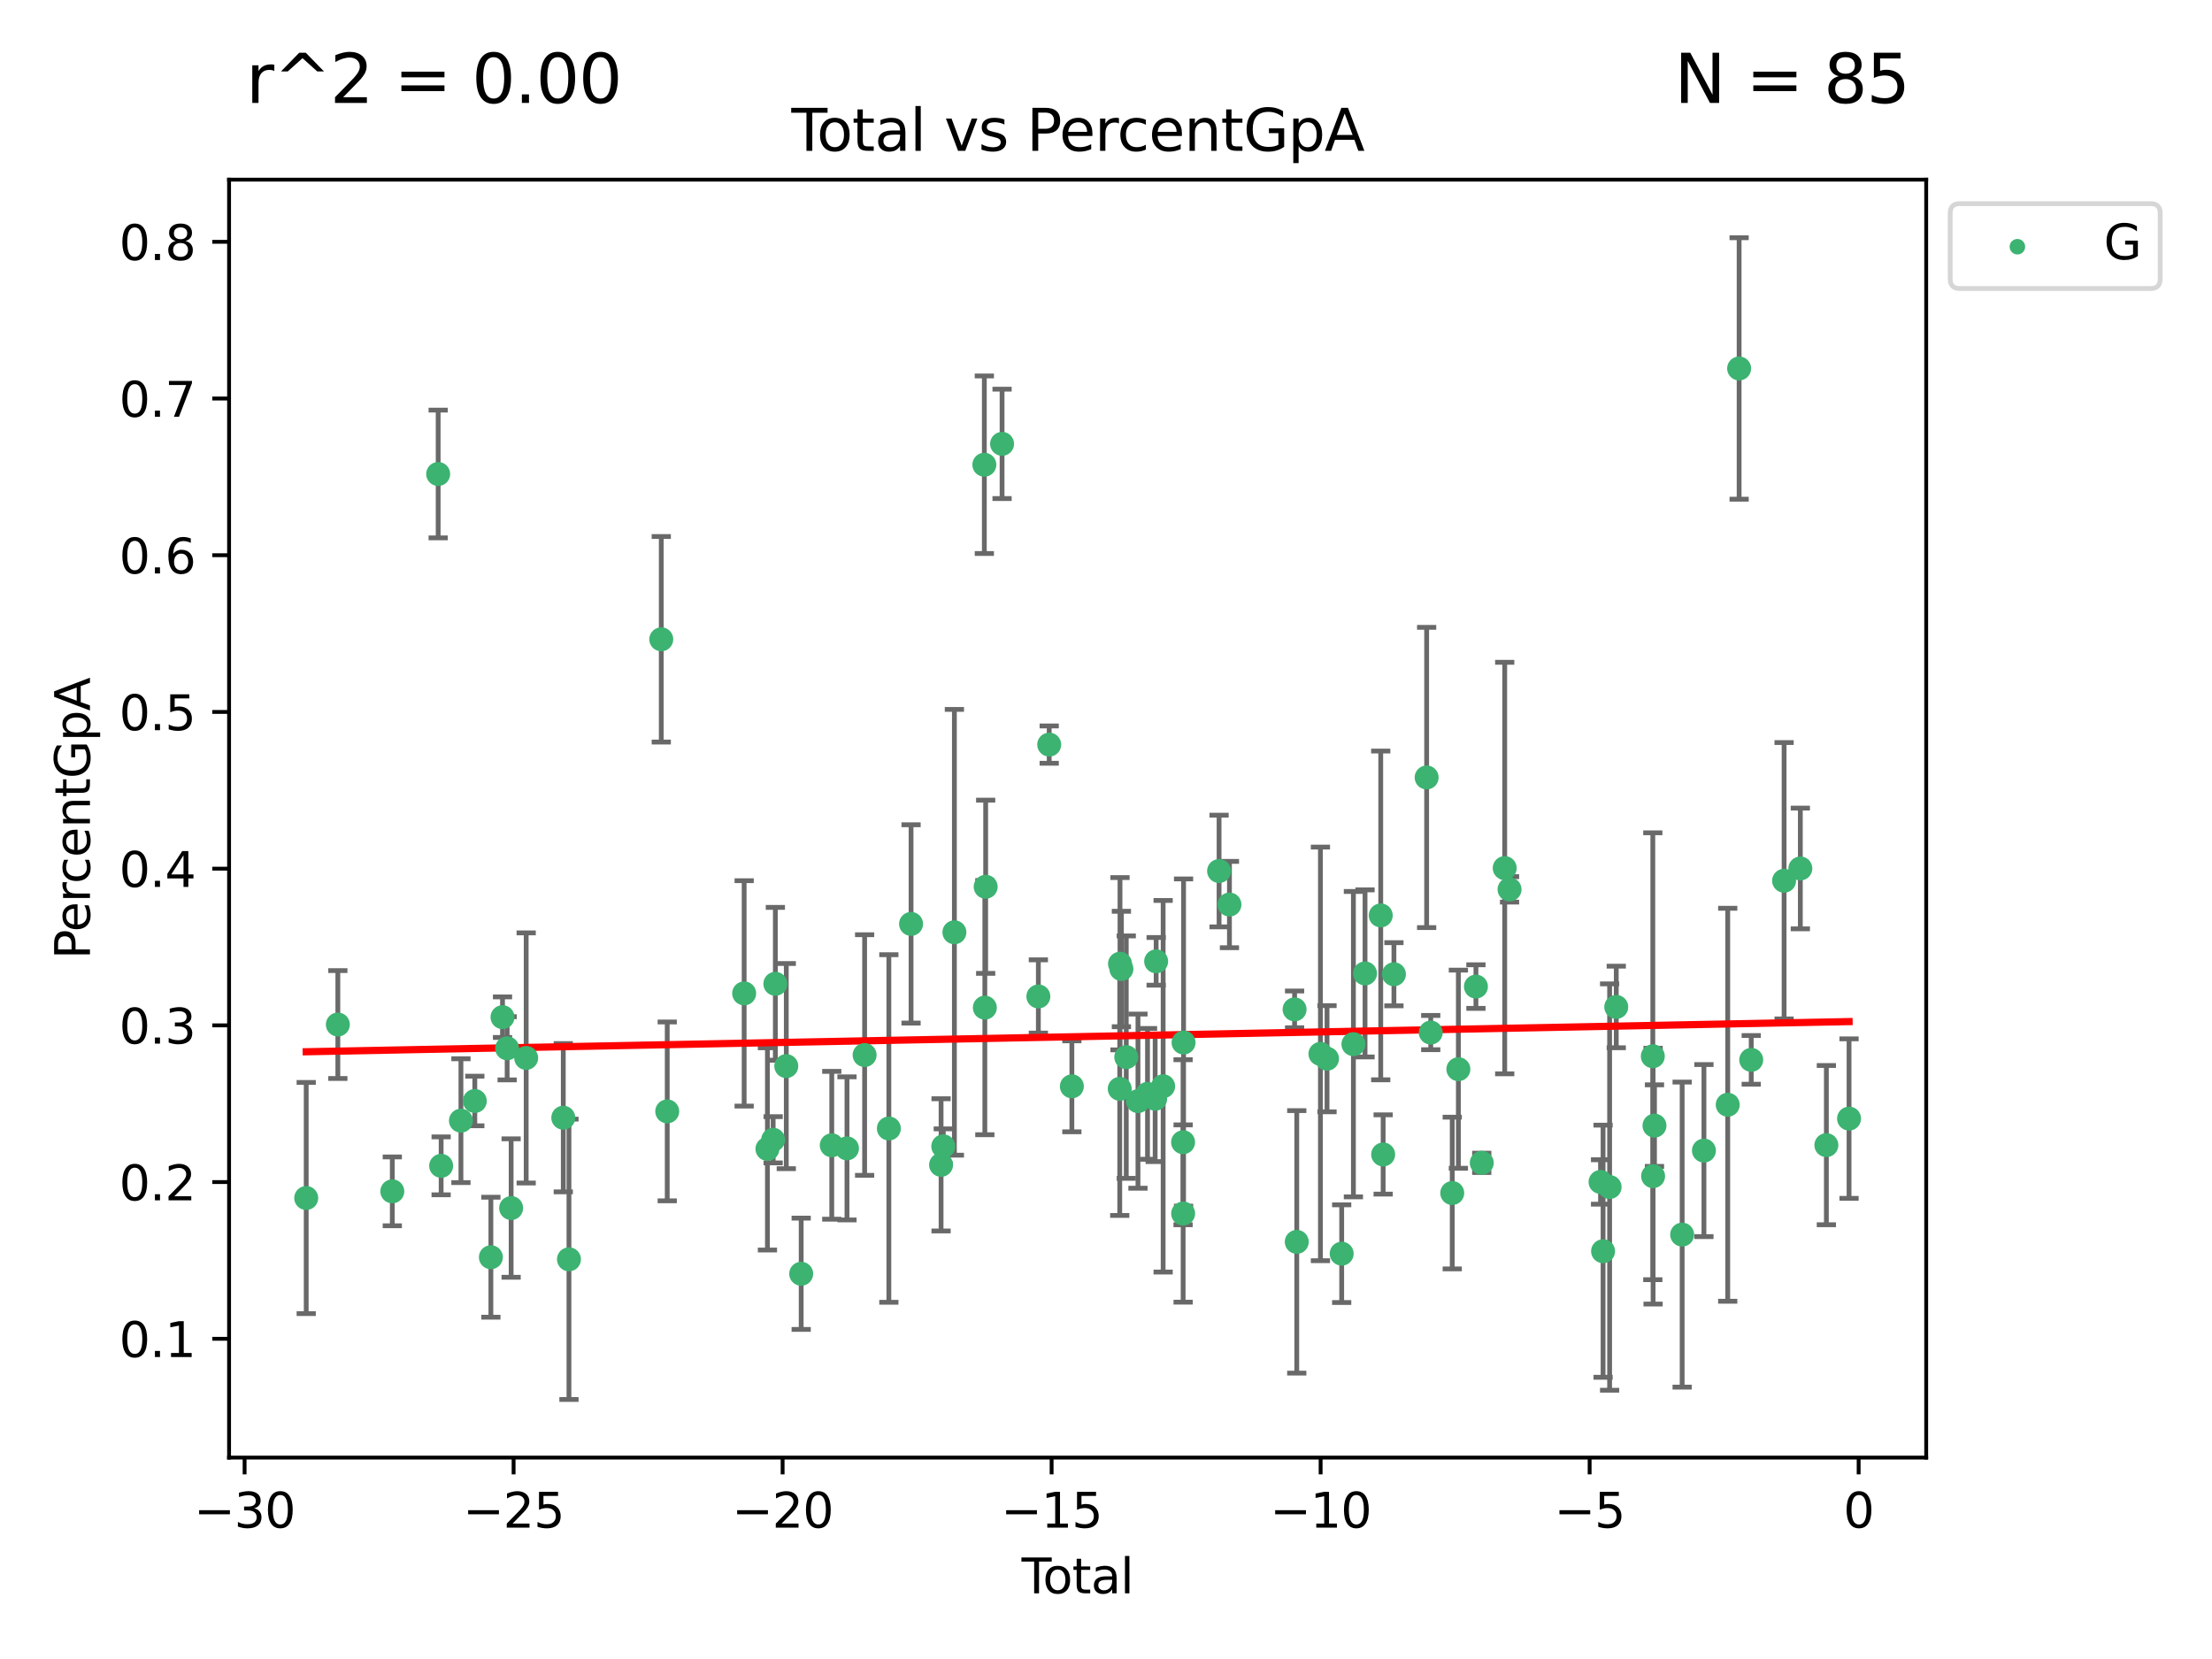 <?xml version="1.0" encoding="utf-8" standalone="no"?>
<!DOCTYPE svg PUBLIC "-//W3C//DTD SVG 1.1//EN"
  "http://www.w3.org/Graphics/SVG/1.1/DTD/svg11.dtd">
<svg xmlns:xlink="http://www.w3.org/1999/xlink" width="460.8pt" height="345.6pt" viewBox="0 0 460.8 345.6" xmlns="http://www.w3.org/2000/svg" version="1.1">
 <defs>
  <style type="text/css">*{stroke-linejoin: round; stroke-linecap: butt}</style>
 </defs>
 <g id="figure_1">
  <g id="patch_1">
   <path d="M 0 345.6 
L 460.8 345.6 
L 460.8 0 
L 0 0 
z
" style="fill: #ffffff"/>
  </g>
  <g id="axes_1">
   <g id="patch_2">
    <path d="M 47.72 303.64 
L 401.26 303.64 
L 401.26 37.423 
L 47.72 37.423 
z
" style="fill: #ffffff"/>
   </g>
   <g id="PathCollection_1">
    <defs>
     <path id="mcacf670c62" d="M 0 1.118 
C 0.297 1.118 0.581 1 0.791 0.791 
C 1 0.581 1.118 0.297 1.118 0 
C 1.118 -0.297 1 -0.581 0.791 -0.791 
C 0.581 -1 0.297 -1.118 0 -1.118 
C -0.297 -1.118 -0.581 -1 -0.791 -0.791 
C -1 -0.581 -1.118 -0.297 -1.118 0 
C -1.118 0.297 -1 0.581 -0.791 0.791 
C -0.581 1 -0.297 1.118 0 1.118 
z
" style="stroke: #3cb371"/>
    </defs>
    <g clip-path="url(#p633a669303)">
     <use xlink:href="#mcacf670c62" x="63.79" y="249.567" style="fill: #3cb371; stroke: #3cb371"/>
     <use xlink:href="#mcacf670c62" x="70.38" y="213.429" style="fill: #3cb371; stroke: #3cb371"/>
     <use xlink:href="#mcacf670c62" x="81.724" y="248.178" style="fill: #3cb371; stroke: #3cb371"/>
     <use xlink:href="#mcacf670c62" x="91.279" y="98.741" style="fill: #3cb371; stroke: #3cb371"/>
     <use xlink:href="#mcacf670c62" x="91.897" y="242.865" style="fill: #3cb371; stroke: #3cb371"/>
     <use xlink:href="#mcacf670c62" x="96.022" y="233.456" style="fill: #3cb371; stroke: #3cb371"/>
     <use xlink:href="#mcacf670c62" x="98.911" y="229.354" style="fill: #3cb371; stroke: #3cb371"/>
     <use xlink:href="#mcacf670c62" x="102.26" y="261.903" style="fill: #3cb371; stroke: #3cb371"/>
     <use xlink:href="#mcacf670c62" x="104.682" y="211.895" style="fill: #3cb371; stroke: #3cb371"/>
     <use xlink:href="#mcacf670c62" x="105.647" y="218.379" style="fill: #3cb371; stroke: #3cb371"/>
     <use xlink:href="#mcacf670c62" x="106.477" y="251.66" style="fill: #3cb371; stroke: #3cb371"/>
     <use xlink:href="#mcacf670c62" x="109.613" y="220.388" style="fill: #3cb371; stroke: #3cb371"/>
     <use xlink:href="#mcacf670c62" x="117.342" y="232.838" style="fill: #3cb371; stroke: #3cb371"/>
     <use xlink:href="#mcacf670c62" x="118.525" y="262.337" style="fill: #3cb371; stroke: #3cb371"/>
     <use xlink:href="#mcacf670c62" x="137.754" y="133.177" style="fill: #3cb371; stroke: #3cb371"/>
     <use xlink:href="#mcacf670c62" x="138.996" y="231.523" style="fill: #3cb371; stroke: #3cb371"/>
     <use xlink:href="#mcacf670c62" x="155.021" y="206.942" style="fill: #3cb371; stroke: #3cb371"/>
     <use xlink:href="#mcacf670c62" x="159.87" y="239.342" style="fill: #3cb371; stroke: #3cb371"/>
     <use xlink:href="#mcacf670c62" x="161.06" y="237.433" style="fill: #3cb371; stroke: #3cb371"/>
     <use xlink:href="#mcacf670c62" x="161.521" y="204.945" style="fill: #3cb371; stroke: #3cb371"/>
     <use xlink:href="#mcacf670c62" x="163.797" y="222.089" style="fill: #3cb371; stroke: #3cb371"/>
     <use xlink:href="#mcacf670c62" x="166.901" y="265.351" style="fill: #3cb371; stroke: #3cb371"/>
     <use xlink:href="#mcacf670c62" x="173.272" y="238.583" style="fill: #3cb371; stroke: #3cb371"/>
     <use xlink:href="#mcacf670c62" x="176.442" y="239.228" style="fill: #3cb371; stroke: #3cb371"/>
     <use xlink:href="#mcacf670c62" x="180.115" y="219.783" style="fill: #3cb371; stroke: #3cb371"/>
     <use xlink:href="#mcacf670c62" x="185.165" y="235.086" style="fill: #3cb371; stroke: #3cb371"/>
     <use xlink:href="#mcacf670c62" x="189.79" y="192.467" style="fill: #3cb371; stroke: #3cb371"/>
     <use xlink:href="#mcacf670c62" x="196.043" y="242.659" style="fill: #3cb371; stroke: #3cb371"/>
     <use xlink:href="#mcacf670c62" x="196.501" y="238.802" style="fill: #3cb371; stroke: #3cb371"/>
     <use xlink:href="#mcacf670c62" x="198.818" y="194.213" style="fill: #3cb371; stroke: #3cb371"/>
     <use xlink:href="#mcacf670c62" x="205.056" y="96.81" style="fill: #3cb371; stroke: #3cb371"/>
     <use xlink:href="#mcacf670c62" x="205.16" y="209.909" style="fill: #3cb371; stroke: #3cb371"/>
     <use xlink:href="#mcacf670c62" x="205.333" y="184.729" style="fill: #3cb371; stroke: #3cb371"/>
     <use xlink:href="#mcacf670c62" x="208.749" y="92.463" style="fill: #3cb371; stroke: #3cb371"/>
     <use xlink:href="#mcacf670c62" x="216.309" y="207.578" style="fill: #3cb371; stroke: #3cb371"/>
     <use xlink:href="#mcacf670c62" x="218.569" y="155.116" style="fill: #3cb371; stroke: #3cb371"/>
     <use xlink:href="#mcacf670c62" x="223.29" y="226.303" style="fill: #3cb371; stroke: #3cb371"/>
     <use xlink:href="#mcacf670c62" x="233.263" y="226.826" style="fill: #3cb371; stroke: #3cb371"/>
     <use xlink:href="#mcacf670c62" x="233.317" y="200.758" style="fill: #3cb371; stroke: #3cb371"/>
     <use xlink:href="#mcacf670c62" x="233.609" y="201.861" style="fill: #3cb371; stroke: #3cb371"/>
     <use xlink:href="#mcacf670c62" x="234.621" y="220.219" style="fill: #3cb371; stroke: #3cb371"/>
     <use xlink:href="#mcacf670c62" x="237.059" y="229.387" style="fill: #3cb371; stroke: #3cb371"/>
     <use xlink:href="#mcacf670c62" x="239.049" y="227.871" style="fill: #3cb371; stroke: #3cb371"/>
     <use xlink:href="#mcacf670c62" x="240.639" y="228.89" style="fill: #3cb371; stroke: #3cb371"/>
     <use xlink:href="#mcacf670c62" x="240.846" y="200.265" style="fill: #3cb371; stroke: #3cb371"/>
     <use xlink:href="#mcacf670c62" x="242.303" y="226.284" style="fill: #3cb371; stroke: #3cb371"/>
     <use xlink:href="#mcacf670c62" x="246.459" y="237.946" style="fill: #3cb371; stroke: #3cb371"/>
     <use xlink:href="#mcacf670c62" x="246.469" y="252.797" style="fill: #3cb371; stroke: #3cb371"/>
     <use xlink:href="#mcacf670c62" x="246.558" y="217.177" style="fill: #3cb371; stroke: #3cb371"/>
     <use xlink:href="#mcacf670c62" x="253.955" y="181.45" style="fill: #3cb371; stroke: #3cb371"/>
     <use xlink:href="#mcacf670c62" x="256.116" y="188.432" style="fill: #3cb371; stroke: #3cb371"/>
     <use xlink:href="#mcacf670c62" x="269.686" y="210.273" style="fill: #3cb371; stroke: #3cb371"/>
     <use xlink:href="#mcacf670c62" x="270.139" y="258.705" style="fill: #3cb371; stroke: #3cb371"/>
     <use xlink:href="#mcacf670c62" x="275.07" y="219.546" style="fill: #3cb371; stroke: #3cb371"/>
     <use xlink:href="#mcacf670c62" x="276.443" y="220.552" style="fill: #3cb371; stroke: #3cb371"/>
     <use xlink:href="#mcacf670c62" x="279.497" y="261.163" style="fill: #3cb371; stroke: #3cb371"/>
     <use xlink:href="#mcacf670c62" x="281.94" y="217.517" style="fill: #3cb371; stroke: #3cb371"/>
     <use xlink:href="#mcacf670c62" x="284.362" y="202.782" style="fill: #3cb371; stroke: #3cb371"/>
     <use xlink:href="#mcacf670c62" x="287.632" y="190.698" style="fill: #3cb371; stroke: #3cb371"/>
     <use xlink:href="#mcacf670c62" x="288.136" y="240.496" style="fill: #3cb371; stroke: #3cb371"/>
     <use xlink:href="#mcacf670c62" x="290.381" y="202.953" style="fill: #3cb371; stroke: #3cb371"/>
     <use xlink:href="#mcacf670c62" x="297.195" y="161.961" style="fill: #3cb371; stroke: #3cb371"/>
     <use xlink:href="#mcacf670c62" x="298.048" y="215.103" style="fill: #3cb371; stroke: #3cb371"/>
     <use xlink:href="#mcacf670c62" x="302.528" y="248.531" style="fill: #3cb371; stroke: #3cb371"/>
     <use xlink:href="#mcacf670c62" x="303.806" y="222.73" style="fill: #3cb371; stroke: #3cb371"/>
     <use xlink:href="#mcacf670c62" x="307.462" y="205.522" style="fill: #3cb371; stroke: #3cb371"/>
     <use xlink:href="#mcacf670c62" x="308.678" y="242.239" style="fill: #3cb371; stroke: #3cb371"/>
     <use xlink:href="#mcacf670c62" x="313.459" y="180.834" style="fill: #3cb371; stroke: #3cb371"/>
     <use xlink:href="#mcacf670c62" x="314.464" y="185.276" style="fill: #3cb371; stroke: #3cb371"/>
     <use xlink:href="#mcacf670c62" x="333.421" y="246.221" style="fill: #3cb371; stroke: #3cb371"/>
     <use xlink:href="#mcacf670c62" x="333.95" y="260.652" style="fill: #3cb371; stroke: #3cb371"/>
     <use xlink:href="#mcacf670c62" x="335.311" y="247.281" style="fill: #3cb371; stroke: #3cb371"/>
     <use xlink:href="#mcacf670c62" x="336.697" y="209.765" style="fill: #3cb371; stroke: #3cb371"/>
     <use xlink:href="#mcacf670c62" x="344.311" y="220.034" style="fill: #3cb371; stroke: #3cb371"/>
     <use xlink:href="#mcacf670c62" x="344.369" y="245.014" style="fill: #3cb371; stroke: #3cb371"/>
     <use xlink:href="#mcacf670c62" x="344.659" y="234.487" style="fill: #3cb371; stroke: #3cb371"/>
     <use xlink:href="#mcacf670c62" x="350.422" y="257.189" style="fill: #3cb371; stroke: #3cb371"/>
     <use xlink:href="#mcacf670c62" x="354.96" y="239.685" style="fill: #3cb371; stroke: #3cb371"/>
     <use xlink:href="#mcacf670c62" x="359.918" y="230.141" style="fill: #3cb371; stroke: #3cb371"/>
     <use xlink:href="#mcacf670c62" x="362.291" y="76.758" style="fill: #3cb371; stroke: #3cb371"/>
     <use xlink:href="#mcacf670c62" x="364.813" y="220.791" style="fill: #3cb371; stroke: #3cb371"/>
     <use xlink:href="#mcacf670c62" x="371.659" y="183.476" style="fill: #3cb371; stroke: #3cb371"/>
     <use xlink:href="#mcacf670c62" x="375.044" y="180.917" style="fill: #3cb371; stroke: #3cb371"/>
     <use xlink:href="#mcacf670c62" x="380.466" y="238.55" style="fill: #3cb371; stroke: #3cb371"/>
     <use xlink:href="#mcacf670c62" x="385.19" y="233.023" style="fill: #3cb371; stroke: #3cb371"/>
    </g>
   </g>
   <g id="matplotlib.axis_1">
    <g id="xtick_1">
     <g id="line2d_1">
      <defs>
       <path id="m6975f985a4" d="M 0 0 
L 0 3.5 
" style="stroke: #000000; stroke-width: 0.8"/>
      </defs>
      <g>
       <use xlink:href="#m6975f985a4" x="50.953" y="303.64" style="stroke: #000000; stroke-width: 0.8"/>
      </g>
     </g>
     <g id="text_1">
      <!-- −30 -->
      <g transform="translate(40.4 318.238) scale(0.1 -0.1)">
       <defs>
        <path id="DejaVuSans-2212" d="M 678 2272 
L 4684 2272 
L 4684 1741 
L 678 1741 
L 678 2272 
z
" transform="scale(0.016)"/>
        <path id="DejaVuSans-33" d="M 2597 2516 
Q 3050 2419 3304 2112 
Q 3559 1806 3559 1356 
Q 3559 666 3084 287 
Q 2609 -91 1734 -91 
Q 1441 -91 1130 -33 
Q 819 25 488 141 
L 488 750 
Q 750 597 1062 519 
Q 1375 441 1716 441 
Q 2309 441 2620 675 
Q 2931 909 2931 1356 
Q 2931 1769 2642 2001 
Q 2353 2234 1838 2234 
L 1294 2234 
L 1294 2753 
L 1863 2753 
Q 2328 2753 2575 2939 
Q 2822 3125 2822 3475 
Q 2822 3834 2567 4026 
Q 2313 4219 1838 4219 
Q 1578 4219 1281 4162 
Q 984 4106 628 3988 
L 628 4550 
Q 988 4650 1302 4700 
Q 1616 4750 1894 4750 
Q 2613 4750 3031 4423 
Q 3450 4097 3450 3541 
Q 3450 3153 3228 2886 
Q 3006 2619 2597 2516 
z
" transform="scale(0.016)"/>
        <path id="DejaVuSans-30" d="M 2034 4250 
Q 1547 4250 1301 3770 
Q 1056 3291 1056 2328 
Q 1056 1369 1301 889 
Q 1547 409 2034 409 
Q 2525 409 2770 889 
Q 3016 1369 3016 2328 
Q 3016 3291 2770 3770 
Q 2525 4250 2034 4250 
z
M 2034 4750 
Q 2819 4750 3233 4129 
Q 3647 3509 3647 2328 
Q 3647 1150 3233 529 
Q 2819 -91 2034 -91 
Q 1250 -91 836 529 
Q 422 1150 422 2328 
Q 422 3509 836 4129 
Q 1250 4750 2034 4750 
z
" transform="scale(0.016)"/>
       </defs>
       <use xlink:href="#DejaVuSans-2212"/>
       <use xlink:href="#DejaVuSans-33" x="83.789"/>
       <use xlink:href="#DejaVuSans-30" x="147.412"/>
      </g>
     </g>
    </g>
    <g id="xtick_2">
     <g id="line2d_2">
      <g>
       <use xlink:href="#m6975f985a4" x="106.992" y="303.64" style="stroke: #000000; stroke-width: 0.8"/>
      </g>
     </g>
     <g id="text_2">
      <!-- −25 -->
      <g transform="translate(96.439 318.238) scale(0.1 -0.1)">
       <defs>
        <path id="DejaVuSans-32" d="M 1228 531 
L 3431 531 
L 3431 0 
L 469 0 
L 469 531 
Q 828 903 1448 1529 
Q 2069 2156 2228 2338 
Q 2531 2678 2651 2914 
Q 2772 3150 2772 3378 
Q 2772 3750 2511 3984 
Q 2250 4219 1831 4219 
Q 1534 4219 1204 4116 
Q 875 4013 500 3803 
L 500 4441 
Q 881 4594 1212 4672 
Q 1544 4750 1819 4750 
Q 2544 4750 2975 4387 
Q 3406 4025 3406 3419 
Q 3406 3131 3298 2873 
Q 3191 2616 2906 2266 
Q 2828 2175 2409 1742 
Q 1991 1309 1228 531 
z
" transform="scale(0.016)"/>
        <path id="DejaVuSans-35" d="M 691 4666 
L 3169 4666 
L 3169 4134 
L 1269 4134 
L 1269 2991 
Q 1406 3038 1543 3061 
Q 1681 3084 1819 3084 
Q 2600 3084 3056 2656 
Q 3513 2228 3513 1497 
Q 3513 744 3044 326 
Q 2575 -91 1722 -91 
Q 1428 -91 1123 -41 
Q 819 9 494 109 
L 494 744 
Q 775 591 1075 516 
Q 1375 441 1709 441 
Q 2250 441 2565 725 
Q 2881 1009 2881 1497 
Q 2881 1984 2565 2268 
Q 2250 2553 1709 2553 
Q 1456 2553 1204 2497 
Q 953 2441 691 2322 
L 691 4666 
z
" transform="scale(0.016)"/>
       </defs>
       <use xlink:href="#DejaVuSans-2212"/>
       <use xlink:href="#DejaVuSans-32" x="83.789"/>
       <use xlink:href="#DejaVuSans-35" x="147.412"/>
      </g>
     </g>
    </g>
    <g id="xtick_3">
     <g id="line2d_3">
      <g>
       <use xlink:href="#m6975f985a4" x="163.031" y="303.64" style="stroke: #000000; stroke-width: 0.8"/>
      </g>
     </g>
     <g id="text_3">
      <!-- −20 -->
      <g transform="translate(152.479 318.238) scale(0.1 -0.1)">
       <use xlink:href="#DejaVuSans-2212"/>
       <use xlink:href="#DejaVuSans-32" x="83.789"/>
       <use xlink:href="#DejaVuSans-30" x="147.412"/>
      </g>
     </g>
    </g>
    <g id="xtick_4">
     <g id="line2d_4">
      <g>
       <use xlink:href="#m6975f985a4" x="219.07" y="303.64" style="stroke: #000000; stroke-width: 0.8"/>
      </g>
     </g>
     <g id="text_4">
      <!-- −15 -->
      <g transform="translate(208.518 318.238) scale(0.1 -0.1)">
       <defs>
        <path id="DejaVuSans-31" d="M 794 531 
L 1825 531 
L 1825 4091 
L 703 3866 
L 703 4441 
L 1819 4666 
L 2450 4666 
L 2450 531 
L 3481 531 
L 3481 0 
L 794 0 
L 794 531 
z
" transform="scale(0.016)"/>
       </defs>
       <use xlink:href="#DejaVuSans-2212"/>
       <use xlink:href="#DejaVuSans-31" x="83.789"/>
       <use xlink:href="#DejaVuSans-35" x="147.412"/>
      </g>
     </g>
    </g>
    <g id="xtick_5">
     <g id="line2d_5">
      <g>
       <use xlink:href="#m6975f985a4" x="275.11" y="303.64" style="stroke: #000000; stroke-width: 0.8"/>
      </g>
     </g>
     <g id="text_5">
      <!-- −10 -->
      <g transform="translate(264.557 318.238) scale(0.1 -0.1)">
       <use xlink:href="#DejaVuSans-2212"/>
       <use xlink:href="#DejaVuSans-31" x="83.789"/>
       <use xlink:href="#DejaVuSans-30" x="147.412"/>
      </g>
     </g>
    </g>
    <g id="xtick_6">
     <g id="line2d_6">
      <g>
       <use xlink:href="#m6975f985a4" x="331.149" y="303.64" style="stroke: #000000; stroke-width: 0.8"/>
      </g>
     </g>
     <g id="text_6">
      <!-- −5 -->
      <g transform="translate(323.778 318.238) scale(0.1 -0.1)">
       <use xlink:href="#DejaVuSans-2212"/>
       <use xlink:href="#DejaVuSans-35" x="83.789"/>
      </g>
     </g>
    </g>
    <g id="xtick_7">
     <g id="line2d_7">
      <g>
       <use xlink:href="#m6975f985a4" x="387.188" y="303.64" style="stroke: #000000; stroke-width: 0.8"/>
      </g>
     </g>
     <g id="text_7">
      <!-- 0 -->
      <g transform="translate(384.007 318.238) scale(0.1 -0.1)">
       <use xlink:href="#DejaVuSans-30"/>
      </g>
     </g>
    </g>
    <g id="text_8">
     <!-- Total -->
     <g transform="translate(212.813 331.917) scale(0.1 -0.1)">
      <defs>
       <path id="DejaVuSans-54" d="M -19 4666 
L 3928 4666 
L 3928 4134 
L 2272 4134 
L 2272 0 
L 1638 0 
L 1638 4134 
L -19 4134 
L -19 4666 
z
" transform="scale(0.016)"/>
       <path id="DejaVuSans-6f" d="M 1959 3097 
Q 1497 3097 1228 2736 
Q 959 2375 959 1747 
Q 959 1119 1226 758 
Q 1494 397 1959 397 
Q 2419 397 2687 759 
Q 2956 1122 2956 1747 
Q 2956 2369 2687 2733 
Q 2419 3097 1959 3097 
z
M 1959 3584 
Q 2709 3584 3137 3096 
Q 3566 2609 3566 1747 
Q 3566 888 3137 398 
Q 2709 -91 1959 -91 
Q 1206 -91 779 398 
Q 353 888 353 1747 
Q 353 2609 779 3096 
Q 1206 3584 1959 3584 
z
" transform="scale(0.016)"/>
       <path id="DejaVuSans-74" d="M 1172 4494 
L 1172 3500 
L 2356 3500 
L 2356 3053 
L 1172 3053 
L 1172 1153 
Q 1172 725 1289 603 
Q 1406 481 1766 481 
L 2356 481 
L 2356 0 
L 1766 0 
Q 1100 0 847 248 
Q 594 497 594 1153 
L 594 3053 
L 172 3053 
L 172 3500 
L 594 3500 
L 594 4494 
L 1172 4494 
z
" transform="scale(0.016)"/>
       <path id="DejaVuSans-61" d="M 2194 1759 
Q 1497 1759 1228 1600 
Q 959 1441 959 1056 
Q 959 750 1161 570 
Q 1363 391 1709 391 
Q 2188 391 2477 730 
Q 2766 1069 2766 1631 
L 2766 1759 
L 2194 1759 
z
M 3341 1997 
L 3341 0 
L 2766 0 
L 2766 531 
Q 2569 213 2275 61 
Q 1981 -91 1556 -91 
Q 1019 -91 701 211 
Q 384 513 384 1019 
Q 384 1609 779 1909 
Q 1175 2209 1959 2209 
L 2766 2209 
L 2766 2266 
Q 2766 2663 2505 2880 
Q 2244 3097 1772 3097 
Q 1472 3097 1187 3025 
Q 903 2953 641 2809 
L 641 3341 
Q 956 3463 1253 3523 
Q 1550 3584 1831 3584 
Q 2591 3584 2966 3190 
Q 3341 2797 3341 1997 
z
" transform="scale(0.016)"/>
       <path id="DejaVuSans-6c" d="M 603 4863 
L 1178 4863 
L 1178 0 
L 603 0 
L 603 4863 
z
" transform="scale(0.016)"/>
      </defs>
      <use xlink:href="#DejaVuSans-54"/>
      <use xlink:href="#DejaVuSans-6f" x="44.084"/>
      <use xlink:href="#DejaVuSans-74" x="105.266"/>
      <use xlink:href="#DejaVuSans-61" x="144.475"/>
      <use xlink:href="#DejaVuSans-6c" x="205.754"/>
     </g>
    </g>
   </g>
   <g id="matplotlib.axis_2">
    <g id="ytick_1">
     <g id="line2d_8">
      <defs>
       <path id="maac74279fc" d="M 0 0 
L -3.5 0 
" style="stroke: #000000; stroke-width: 0.8"/>
      </defs>
      <g>
       <use xlink:href="#maac74279fc" x="47.72" y="278.895" style="stroke: #000000; stroke-width: 0.8"/>
      </g>
     </g>
     <g id="text_9">
      <!-- 0.1 -->
      <g transform="translate(24.817 282.695) scale(0.1 -0.1)">
       <defs>
        <path id="DejaVuSans-2e" d="M 684 794 
L 1344 794 
L 1344 0 
L 684 0 
L 684 794 
z
" transform="scale(0.016)"/>
       </defs>
       <use xlink:href="#DejaVuSans-30"/>
       <use xlink:href="#DejaVuSans-2e" x="63.623"/>
       <use xlink:href="#DejaVuSans-31" x="95.41"/>
      </g>
     </g>
    </g>
    <g id="ytick_2">
     <g id="line2d_9">
      <g>
       <use xlink:href="#maac74279fc" x="47.72" y="246.249" style="stroke: #000000; stroke-width: 0.8"/>
      </g>
     </g>
     <g id="text_10">
      <!-- 0.2 -->
      <g transform="translate(24.817 250.049) scale(0.1 -0.1)">
       <use xlink:href="#DejaVuSans-30"/>
       <use xlink:href="#DejaVuSans-2e" x="63.623"/>
       <use xlink:href="#DejaVuSans-32" x="95.41"/>
      </g>
     </g>
    </g>
    <g id="ytick_3">
     <g id="line2d_10">
      <g>
       <use xlink:href="#maac74279fc" x="47.72" y="213.603" style="stroke: #000000; stroke-width: 0.8"/>
      </g>
     </g>
     <g id="text_11">
      <!-- 0.3 -->
      <g transform="translate(24.817 217.402) scale(0.1 -0.1)">
       <use xlink:href="#DejaVuSans-30"/>
       <use xlink:href="#DejaVuSans-2e" x="63.623"/>
       <use xlink:href="#DejaVuSans-33" x="95.41"/>
      </g>
     </g>
    </g>
    <g id="ytick_4">
     <g id="line2d_11">
      <g>
       <use xlink:href="#maac74279fc" x="47.72" y="180.957" style="stroke: #000000; stroke-width: 0.8"/>
      </g>
     </g>
     <g id="text_12">
      <!-- 0.4 -->
      <g transform="translate(24.817 184.756) scale(0.1 -0.1)">
       <defs>
        <path id="DejaVuSans-34" d="M 2419 4116 
L 825 1625 
L 2419 1625 
L 2419 4116 
z
M 2253 4666 
L 3047 4666 
L 3047 1625 
L 3713 1625 
L 3713 1100 
L 3047 1100 
L 3047 0 
L 2419 0 
L 2419 1100 
L 313 1100 
L 313 1709 
L 2253 4666 
z
" transform="scale(0.016)"/>
       </defs>
       <use xlink:href="#DejaVuSans-30"/>
       <use xlink:href="#DejaVuSans-2e" x="63.623"/>
       <use xlink:href="#DejaVuSans-34" x="95.41"/>
      </g>
     </g>
    </g>
    <g id="ytick_5">
     <g id="line2d_12">
      <g>
       <use xlink:href="#maac74279fc" x="47.72" y="148.311" style="stroke: #000000; stroke-width: 0.8"/>
      </g>
     </g>
     <g id="text_13">
      <!-- 0.5 -->
      <g transform="translate(24.817 152.11) scale(0.1 -0.1)">
       <use xlink:href="#DejaVuSans-30"/>
       <use xlink:href="#DejaVuSans-2e" x="63.623"/>
       <use xlink:href="#DejaVuSans-35" x="95.41"/>
      </g>
     </g>
    </g>
    <g id="ytick_6">
     <g id="line2d_13">
      <g>
       <use xlink:href="#maac74279fc" x="47.72" y="115.665" style="stroke: #000000; stroke-width: 0.8"/>
      </g>
     </g>
     <g id="text_14">
      <!-- 0.6 -->
      <g transform="translate(24.817 119.464) scale(0.1 -0.1)">
       <defs>
        <path id="DejaVuSans-36" d="M 2113 2584 
Q 1688 2584 1439 2293 
Q 1191 2003 1191 1497 
Q 1191 994 1439 701 
Q 1688 409 2113 409 
Q 2538 409 2786 701 
Q 3034 994 3034 1497 
Q 3034 2003 2786 2293 
Q 2538 2584 2113 2584 
z
M 3366 4563 
L 3366 3988 
Q 3128 4100 2886 4159 
Q 2644 4219 2406 4219 
Q 1781 4219 1451 3797 
Q 1122 3375 1075 2522 
Q 1259 2794 1537 2939 
Q 1816 3084 2150 3084 
Q 2853 3084 3261 2657 
Q 3669 2231 3669 1497 
Q 3669 778 3244 343 
Q 2819 -91 2113 -91 
Q 1303 -91 875 529 
Q 447 1150 447 2328 
Q 447 3434 972 4092 
Q 1497 4750 2381 4750 
Q 2619 4750 2861 4703 
Q 3103 4656 3366 4563 
z
" transform="scale(0.016)"/>
       </defs>
       <use xlink:href="#DejaVuSans-30"/>
       <use xlink:href="#DejaVuSans-2e" x="63.623"/>
       <use xlink:href="#DejaVuSans-36" x="95.41"/>
      </g>
     </g>
    </g>
    <g id="ytick_7">
     <g id="line2d_14">
      <g>
       <use xlink:href="#maac74279fc" x="47.72" y="83.018" style="stroke: #000000; stroke-width: 0.8"/>
      </g>
     </g>
     <g id="text_15">
      <!-- 0.7 -->
      <g transform="translate(24.817 86.818) scale(0.1 -0.1)">
       <defs>
        <path id="DejaVuSans-37" d="M 525 4666 
L 3525 4666 
L 3525 4397 
L 1831 0 
L 1172 0 
L 2766 4134 
L 525 4134 
L 525 4666 
z
" transform="scale(0.016)"/>
       </defs>
       <use xlink:href="#DejaVuSans-30"/>
       <use xlink:href="#DejaVuSans-2e" x="63.623"/>
       <use xlink:href="#DejaVuSans-37" x="95.41"/>
      </g>
     </g>
    </g>
    <g id="ytick_8">
     <g id="line2d_15">
      <g>
       <use xlink:href="#maac74279fc" x="47.72" y="50.372" style="stroke: #000000; stroke-width: 0.8"/>
      </g>
     </g>
     <g id="text_16">
      <!-- 0.8 -->
      <g transform="translate(24.817 54.171) scale(0.1 -0.1)">
       <defs>
        <path id="DejaVuSans-38" d="M 2034 2216 
Q 1584 2216 1326 1975 
Q 1069 1734 1069 1313 
Q 1069 891 1326 650 
Q 1584 409 2034 409 
Q 2484 409 2743 651 
Q 3003 894 3003 1313 
Q 3003 1734 2745 1975 
Q 2488 2216 2034 2216 
z
M 1403 2484 
Q 997 2584 770 2862 
Q 544 3141 544 3541 
Q 544 4100 942 4425 
Q 1341 4750 2034 4750 
Q 2731 4750 3128 4425 
Q 3525 4100 3525 3541 
Q 3525 3141 3298 2862 
Q 3072 2584 2669 2484 
Q 3125 2378 3379 2068 
Q 3634 1759 3634 1313 
Q 3634 634 3220 271 
Q 2806 -91 2034 -91 
Q 1263 -91 848 271 
Q 434 634 434 1313 
Q 434 1759 690 2068 
Q 947 2378 1403 2484 
z
M 1172 3481 
Q 1172 3119 1398 2916 
Q 1625 2713 2034 2713 
Q 2441 2713 2670 2916 
Q 2900 3119 2900 3481 
Q 2900 3844 2670 4047 
Q 2441 4250 2034 4250 
Q 1625 4250 1398 4047 
Q 1172 3844 1172 3481 
z
" transform="scale(0.016)"/>
       </defs>
       <use xlink:href="#DejaVuSans-30"/>
       <use xlink:href="#DejaVuSans-2e" x="63.623"/>
       <use xlink:href="#DejaVuSans-38" x="95.41"/>
      </g>
     </g>
    </g>
    <g id="text_17">
     <!-- PercentGpA -->
     <g transform="translate(18.737 199.808) rotate(-90) scale(0.1 -0.1)">
      <defs>
       <path id="DejaVuSans-50" d="M 1259 4147 
L 1259 2394 
L 2053 2394 
Q 2494 2394 2734 2622 
Q 2975 2850 2975 3272 
Q 2975 3691 2734 3919 
Q 2494 4147 2053 4147 
L 1259 4147 
z
M 628 4666 
L 2053 4666 
Q 2838 4666 3239 4311 
Q 3641 3956 3641 3272 
Q 3641 2581 3239 2228 
Q 2838 1875 2053 1875 
L 1259 1875 
L 1259 0 
L 628 0 
L 628 4666 
z
" transform="scale(0.016)"/>
       <path id="DejaVuSans-65" d="M 3597 1894 
L 3597 1613 
L 953 1613 
Q 991 1019 1311 708 
Q 1631 397 2203 397 
Q 2534 397 2845 478 
Q 3156 559 3463 722 
L 3463 178 
Q 3153 47 2828 -22 
Q 2503 -91 2169 -91 
Q 1331 -91 842 396 
Q 353 884 353 1716 
Q 353 2575 817 3079 
Q 1281 3584 2069 3584 
Q 2775 3584 3186 3129 
Q 3597 2675 3597 1894 
z
M 3022 2063 
Q 3016 2534 2758 2815 
Q 2500 3097 2075 3097 
Q 1594 3097 1305 2825 
Q 1016 2553 972 2059 
L 3022 2063 
z
" transform="scale(0.016)"/>
       <path id="DejaVuSans-72" d="M 2631 2963 
Q 2534 3019 2420 3045 
Q 2306 3072 2169 3072 
Q 1681 3072 1420 2755 
Q 1159 2438 1159 1844 
L 1159 0 
L 581 0 
L 581 3500 
L 1159 3500 
L 1159 2956 
Q 1341 3275 1631 3429 
Q 1922 3584 2338 3584 
Q 2397 3584 2469 3576 
Q 2541 3569 2628 3553 
L 2631 2963 
z
" transform="scale(0.016)"/>
       <path id="DejaVuSans-63" d="M 3122 3366 
L 3122 2828 
Q 2878 2963 2633 3030 
Q 2388 3097 2138 3097 
Q 1578 3097 1268 2742 
Q 959 2388 959 1747 
Q 959 1106 1268 751 
Q 1578 397 2138 397 
Q 2388 397 2633 464 
Q 2878 531 3122 666 
L 3122 134 
Q 2881 22 2623 -34 
Q 2366 -91 2075 -91 
Q 1284 -91 818 406 
Q 353 903 353 1747 
Q 353 2603 823 3093 
Q 1294 3584 2113 3584 
Q 2378 3584 2631 3529 
Q 2884 3475 3122 3366 
z
" transform="scale(0.016)"/>
       <path id="DejaVuSans-6e" d="M 3513 2113 
L 3513 0 
L 2938 0 
L 2938 2094 
Q 2938 2591 2744 2837 
Q 2550 3084 2163 3084 
Q 1697 3084 1428 2787 
Q 1159 2491 1159 1978 
L 1159 0 
L 581 0 
L 581 3500 
L 1159 3500 
L 1159 2956 
Q 1366 3272 1645 3428 
Q 1925 3584 2291 3584 
Q 2894 3584 3203 3211 
Q 3513 2838 3513 2113 
z
" transform="scale(0.016)"/>
       <path id="DejaVuSans-47" d="M 3809 666 
L 3809 1919 
L 2778 1919 
L 2778 2438 
L 4434 2438 
L 4434 434 
Q 4069 175 3628 42 
Q 3188 -91 2688 -91 
Q 1594 -91 976 548 
Q 359 1188 359 2328 
Q 359 3472 976 4111 
Q 1594 4750 2688 4750 
Q 3144 4750 3555 4637 
Q 3966 4525 4313 4306 
L 4313 3634 
Q 3963 3931 3569 4081 
Q 3175 4231 2741 4231 
Q 1884 4231 1454 3753 
Q 1025 3275 1025 2328 
Q 1025 1384 1454 906 
Q 1884 428 2741 428 
Q 3075 428 3337 486 
Q 3600 544 3809 666 
z
" transform="scale(0.016)"/>
       <path id="DejaVuSans-70" d="M 1159 525 
L 1159 -1331 
L 581 -1331 
L 581 3500 
L 1159 3500 
L 1159 2969 
Q 1341 3281 1617 3432 
Q 1894 3584 2278 3584 
Q 2916 3584 3314 3078 
Q 3713 2572 3713 1747 
Q 3713 922 3314 415 
Q 2916 -91 2278 -91 
Q 1894 -91 1617 61 
Q 1341 213 1159 525 
z
M 3116 1747 
Q 3116 2381 2855 2742 
Q 2594 3103 2138 3103 
Q 1681 3103 1420 2742 
Q 1159 2381 1159 1747 
Q 1159 1113 1420 752 
Q 1681 391 2138 391 
Q 2594 391 2855 752 
Q 3116 1113 3116 1747 
z
" transform="scale(0.016)"/>
       <path id="DejaVuSans-41" d="M 2188 4044 
L 1331 1722 
L 3047 1722 
L 2188 4044 
z
M 1831 4666 
L 2547 4666 
L 4325 0 
L 3669 0 
L 3244 1197 
L 1141 1197 
L 716 0 
L 50 0 
L 1831 4666 
z
" transform="scale(0.016)"/>
      </defs>
      <use xlink:href="#DejaVuSans-50"/>
      <use xlink:href="#DejaVuSans-65" x="56.678"/>
      <use xlink:href="#DejaVuSans-72" x="118.201"/>
      <use xlink:href="#DejaVuSans-63" x="157.064"/>
      <use xlink:href="#DejaVuSans-65" x="212.045"/>
      <use xlink:href="#DejaVuSans-6e" x="273.568"/>
      <use xlink:href="#DejaVuSans-74" x="336.947"/>
      <use xlink:href="#DejaVuSans-47" x="376.156"/>
      <use xlink:href="#DejaVuSans-70" x="453.646"/>
      <use xlink:href="#DejaVuSans-41" x="517.123"/>
     </g>
    </g>
   </g>
   <g id="LineCollection_1">
    <path d="M 63.79 273.646 
L 63.79 225.488 
" clip-path="url(#p633a669303)" style="fill: none; stroke: #696969"/>
    <path d="M 70.38 224.664 
L 70.38 202.193 
" clip-path="url(#p633a669303)" style="fill: none; stroke: #696969"/>
    <path d="M 81.724 255.347 
L 81.724 241.009 
" clip-path="url(#p633a669303)" style="fill: none; stroke: #696969"/>
    <path d="M 91.279 112.052 
L 91.279 85.431 
" clip-path="url(#p633a669303)" style="fill: none; stroke: #696969"/>
    <path d="M 91.897 248.897 
L 91.897 236.832 
" clip-path="url(#p633a669303)" style="fill: none; stroke: #696969"/>
    <path d="M 96.022 246.355 
L 96.022 220.558 
" clip-path="url(#p633a669303)" style="fill: none; stroke: #696969"/>
    <path d="M 98.911 234.521 
L 98.911 224.187 
" clip-path="url(#p633a669303)" style="fill: none; stroke: #696969"/>
    <path d="M 102.26 274.401 
L 102.26 249.405 
" clip-path="url(#p633a669303)" style="fill: none; stroke: #696969"/>
    <path d="M 104.682 216.12 
L 104.682 207.67 
" clip-path="url(#p633a669303)" style="fill: none; stroke: #696969"/>
    <path d="M 105.647 224.963 
L 105.647 211.796 
" clip-path="url(#p633a669303)" style="fill: none; stroke: #696969"/>
    <path d="M 106.477 266.08 
L 106.477 237.241 
" clip-path="url(#p633a669303)" style="fill: none; stroke: #696969"/>
    <path d="M 109.613 246.44 
L 109.613 194.336 
" clip-path="url(#p633a669303)" style="fill: none; stroke: #696969"/>
    <path d="M 117.342 248.281 
L 117.342 217.395 
" clip-path="url(#p633a669303)" style="fill: none; stroke: #696969"/>
    <path d="M 118.525 291.539 
L 118.525 233.135 
" clip-path="url(#p633a669303)" style="fill: none; stroke: #696969"/>
    <path d="M 137.754 154.585 
L 137.754 111.769 
" clip-path="url(#p633a669303)" style="fill: none; stroke: #696969"/>
    <path d="M 138.996 250.151 
L 138.996 212.895 
" clip-path="url(#p633a669303)" style="fill: none; stroke: #696969"/>
    <path d="M 155.021 230.42 
L 155.021 183.464 
" clip-path="url(#p633a669303)" style="fill: none; stroke: #696969"/>
    <path d="M 159.87 260.402 
L 159.87 218.282 
" clip-path="url(#p633a669303)" style="fill: none; stroke: #696969"/>
    <path d="M 161.06 242.251 
L 161.06 232.614 
" clip-path="url(#p633a669303)" style="fill: none; stroke: #696969"/>
    <path d="M 161.521 220.864 
L 161.521 189.025 
" clip-path="url(#p633a669303)" style="fill: none; stroke: #696969"/>
    <path d="M 163.797 243.458 
L 163.797 200.721 
" clip-path="url(#p633a669303)" style="fill: none; stroke: #696969"/>
    <path d="M 166.901 276.944 
L 166.901 253.758 
" clip-path="url(#p633a669303)" style="fill: none; stroke: #696969"/>
    <path d="M 173.272 253.98 
L 173.272 223.186 
" clip-path="url(#p633a669303)" style="fill: none; stroke: #696969"/>
    <path d="M 176.442 254.132 
L 176.442 224.325 
" clip-path="url(#p633a669303)" style="fill: none; stroke: #696969"/>
    <path d="M 180.115 244.843 
L 180.115 194.724 
" clip-path="url(#p633a669303)" style="fill: none; stroke: #696969"/>
    <path d="M 185.165 271.291 
L 185.165 198.88 
" clip-path="url(#p633a669303)" style="fill: none; stroke: #696969"/>
    <path d="M 189.79 213.122 
L 189.79 171.812 
" clip-path="url(#p633a669303)" style="fill: none; stroke: #696969"/>
    <path d="M 196.043 256.43 
L 196.043 228.888 
" clip-path="url(#p633a669303)" style="fill: none; stroke: #696969"/>
    <path d="M 196.501 242.445 
L 196.501 235.158 
" clip-path="url(#p633a669303)" style="fill: none; stroke: #696969"/>
    <path d="M 198.818 240.644 
L 198.818 147.782 
" clip-path="url(#p633a669303)" style="fill: none; stroke: #696969"/>
    <path d="M 205.056 115.303 
L 205.056 78.317 
" clip-path="url(#p633a669303)" style="fill: none; stroke: #696969"/>
    <path d="M 205.16 236.386 
L 205.16 183.432 
" clip-path="url(#p633a669303)" style="fill: none; stroke: #696969"/>
    <path d="M 205.333 202.769 
L 205.333 166.688 
" clip-path="url(#p633a669303)" style="fill: none; stroke: #696969"/>
    <path d="M 208.749 103.857 
L 208.749 81.069 
" clip-path="url(#p633a669303)" style="fill: none; stroke: #696969"/>
    <path d="M 216.309 215.209 
L 216.309 199.948 
" clip-path="url(#p633a669303)" style="fill: none; stroke: #696969"/>
    <path d="M 218.569 159.003 
L 218.569 151.229 
" clip-path="url(#p633a669303)" style="fill: none; stroke: #696969"/>
    <path d="M 223.29 235.777 
L 223.29 216.829 
" clip-path="url(#p633a669303)" style="fill: none; stroke: #696969"/>
    <path d="M 233.263 253.204 
L 233.263 200.449 
" clip-path="url(#p633a669303)" style="fill: none; stroke: #696969"/>
    <path d="M 233.317 218.704 
L 233.317 182.811 
" clip-path="url(#p633a669303)" style="fill: none; stroke: #696969"/>
    <path d="M 233.609 213.885 
L 233.609 189.838 
" clip-path="url(#p633a669303)" style="fill: none; stroke: #696969"/>
    <path d="M 234.621 245.472 
L 234.621 194.966 
" clip-path="url(#p633a669303)" style="fill: none; stroke: #696969"/>
    <path d="M 237.059 247.529 
L 237.059 211.245 
" clip-path="url(#p633a669303)" style="fill: none; stroke: #696969"/>
    <path d="M 239.049 241.495 
L 239.049 214.248 
" clip-path="url(#p633a669303)" style="fill: none; stroke: #696969"/>
    <path d="M 240.639 241.98 
L 240.639 215.8 
" clip-path="url(#p633a669303)" style="fill: none; stroke: #696969"/>
    <path d="M 240.846 205.227 
L 240.846 195.303 
" clip-path="url(#p633a669303)" style="fill: none; stroke: #696969"/>
    <path d="M 242.303 264.989 
L 242.303 187.579 
" clip-path="url(#p633a669303)" style="fill: none; stroke: #696969"/>
    <path d="M 246.459 255.136 
L 246.459 220.755 
" clip-path="url(#p633a669303)" style="fill: none; stroke: #696969"/>
    <path d="M 246.469 271.26 
L 246.469 234.334 
" clip-path="url(#p633a669303)" style="fill: none; stroke: #696969"/>
    <path d="M 246.558 251.256 
L 246.558 183.097 
" clip-path="url(#p633a669303)" style="fill: none; stroke: #696969"/>
    <path d="M 253.955 193.087 
L 253.955 169.814 
" clip-path="url(#p633a669303)" style="fill: none; stroke: #696969"/>
    <path d="M 256.116 197.423 
L 256.116 179.442 
" clip-path="url(#p633a669303)" style="fill: none; stroke: #696969"/>
    <path d="M 269.686 214.105 
L 269.686 206.441 
" clip-path="url(#p633a669303)" style="fill: none; stroke: #696969"/>
    <path d="M 270.139 286.044 
L 270.139 231.367 
" clip-path="url(#p633a669303)" style="fill: none; stroke: #696969"/>
    <path d="M 275.07 262.627 
L 275.07 176.464 
" clip-path="url(#p633a669303)" style="fill: none; stroke: #696969"/>
    <path d="M 276.443 231.612 
L 276.443 209.491 
" clip-path="url(#p633a669303)" style="fill: none; stroke: #696969"/>
    <path d="M 279.497 271.338 
L 279.497 250.988 
" clip-path="url(#p633a669303)" style="fill: none; stroke: #696969"/>
    <path d="M 281.94 249.327 
L 281.94 185.708 
" clip-path="url(#p633a669303)" style="fill: none; stroke: #696969"/>
    <path d="M 284.362 220.186 
L 284.362 185.378 
" clip-path="url(#p633a669303)" style="fill: none; stroke: #696969"/>
    <path d="M 287.632 224.943 
L 287.632 156.453 
" clip-path="url(#p633a669303)" style="fill: none; stroke: #696969"/>
    <path d="M 288.136 248.752 
L 288.136 232.241 
" clip-path="url(#p633a669303)" style="fill: none; stroke: #696969"/>
    <path d="M 290.381 209.53 
L 290.381 196.376 
" clip-path="url(#p633a669303)" style="fill: none; stroke: #696969"/>
    <path d="M 297.195 193.234 
L 297.195 130.687 
" clip-path="url(#p633a669303)" style="fill: none; stroke: #696969"/>
    <path d="M 298.048 218.67 
L 298.048 211.536 
" clip-path="url(#p633a669303)" style="fill: none; stroke: #696969"/>
    <path d="M 302.528 264.331 
L 302.528 232.731 
" clip-path="url(#p633a669303)" style="fill: none; stroke: #696969"/>
    <path d="M 303.806 243.367 
L 303.806 202.094 
" clip-path="url(#p633a669303)" style="fill: none; stroke: #696969"/>
    <path d="M 307.462 210.063 
L 307.462 200.982 
" clip-path="url(#p633a669303)" style="fill: none; stroke: #696969"/>
    <path d="M 308.678 244.247 
L 308.678 240.231 
" clip-path="url(#p633a669303)" style="fill: none; stroke: #696969"/>
    <path d="M 313.459 223.699 
L 313.459 137.97 
" clip-path="url(#p633a669303)" style="fill: none; stroke: #696969"/>
    <path d="M 314.464 187.925 
L 314.464 182.626 
" clip-path="url(#p633a669303)" style="fill: none; stroke: #696969"/>
    <path d="M 333.421 250.85 
L 333.421 241.593 
" clip-path="url(#p633a669303)" style="fill: none; stroke: #696969"/>
    <path d="M 333.95 286.914 
L 333.95 234.39 
" clip-path="url(#p633a669303)" style="fill: none; stroke: #696969"/>
    <path d="M 335.311 289.607 
L 335.311 204.954 
" clip-path="url(#p633a669303)" style="fill: none; stroke: #696969"/>
    <path d="M 336.697 218.263 
L 336.697 201.267 
" clip-path="url(#p633a669303)" style="fill: none; stroke: #696969"/>
    <path d="M 344.311 266.579 
L 344.311 173.489 
" clip-path="url(#p633a669303)" style="fill: none; stroke: #696969"/>
    <path d="M 344.369 271.658 
L 344.369 218.37 
" clip-path="url(#p633a669303)" style="fill: none; stroke: #696969"/>
    <path d="M 344.659 242.985 
L 344.659 225.99 
" clip-path="url(#p633a669303)" style="fill: none; stroke: #696969"/>
    <path d="M 350.422 288.963 
L 350.422 225.415 
" clip-path="url(#p633a669303)" style="fill: none; stroke: #696969"/>
    <path d="M 354.96 257.604 
L 354.96 221.765 
" clip-path="url(#p633a669303)" style="fill: none; stroke: #696969"/>
    <path d="M 359.918 271.074 
L 359.918 189.209 
" clip-path="url(#p633a669303)" style="fill: none; stroke: #696969"/>
    <path d="M 362.291 103.992 
L 362.291 49.524 
" clip-path="url(#p633a669303)" style="fill: none; stroke: #696969"/>
    <path d="M 364.813 225.863 
L 364.813 215.72 
" clip-path="url(#p633a669303)" style="fill: none; stroke: #696969"/>
    <path d="M 371.659 212.263 
L 371.659 154.689 
" clip-path="url(#p633a669303)" style="fill: none; stroke: #696969"/>
    <path d="M 375.044 193.495 
L 375.044 168.338 
" clip-path="url(#p633a669303)" style="fill: none; stroke: #696969"/>
    <path d="M 380.466 255.134 
L 380.466 221.967 
" clip-path="url(#p633a669303)" style="fill: none; stroke: #696969"/>
    <path d="M 385.19 249.636 
L 385.19 216.409 
" clip-path="url(#p633a669303)" style="fill: none; stroke: #696969"/>
   </g>
   <g id="line2d_16">
    <defs>
     <path id="mf76b5d9dde" d="M 2 0 
L -2 -0 
" style="stroke: #696969"/>
    </defs>
    <g clip-path="url(#p633a669303)">
     <use xlink:href="#mf76b5d9dde" x="63.79" y="273.646" style="fill: #696969; stroke: #696969"/>
     <use xlink:href="#mf76b5d9dde" x="70.38" y="224.664" style="fill: #696969; stroke: #696969"/>
     <use xlink:href="#mf76b5d9dde" x="81.724" y="255.347" style="fill: #696969; stroke: #696969"/>
     <use xlink:href="#mf76b5d9dde" x="91.279" y="112.052" style="fill: #696969; stroke: #696969"/>
     <use xlink:href="#mf76b5d9dde" x="91.897" y="248.897" style="fill: #696969; stroke: #696969"/>
     <use xlink:href="#mf76b5d9dde" x="96.022" y="246.355" style="fill: #696969; stroke: #696969"/>
     <use xlink:href="#mf76b5d9dde" x="98.911" y="234.521" style="fill: #696969; stroke: #696969"/>
     <use xlink:href="#mf76b5d9dde" x="102.26" y="274.401" style="fill: #696969; stroke: #696969"/>
     <use xlink:href="#mf76b5d9dde" x="104.682" y="216.12" style="fill: #696969; stroke: #696969"/>
     <use xlink:href="#mf76b5d9dde" x="105.647" y="224.963" style="fill: #696969; stroke: #696969"/>
     <use xlink:href="#mf76b5d9dde" x="106.477" y="266.08" style="fill: #696969; stroke: #696969"/>
     <use xlink:href="#mf76b5d9dde" x="109.613" y="246.44" style="fill: #696969; stroke: #696969"/>
     <use xlink:href="#mf76b5d9dde" x="117.342" y="248.281" style="fill: #696969; stroke: #696969"/>
     <use xlink:href="#mf76b5d9dde" x="118.525" y="291.539" style="fill: #696969; stroke: #696969"/>
     <use xlink:href="#mf76b5d9dde" x="137.754" y="154.585" style="fill: #696969; stroke: #696969"/>
     <use xlink:href="#mf76b5d9dde" x="138.996" y="250.151" style="fill: #696969; stroke: #696969"/>
     <use xlink:href="#mf76b5d9dde" x="155.021" y="230.42" style="fill: #696969; stroke: #696969"/>
     <use xlink:href="#mf76b5d9dde" x="159.87" y="260.402" style="fill: #696969; stroke: #696969"/>
     <use xlink:href="#mf76b5d9dde" x="161.06" y="242.251" style="fill: #696969; stroke: #696969"/>
     <use xlink:href="#mf76b5d9dde" x="161.521" y="220.864" style="fill: #696969; stroke: #696969"/>
     <use xlink:href="#mf76b5d9dde" x="163.797" y="243.458" style="fill: #696969; stroke: #696969"/>
     <use xlink:href="#mf76b5d9dde" x="166.901" y="276.944" style="fill: #696969; stroke: #696969"/>
     <use xlink:href="#mf76b5d9dde" x="173.272" y="253.98" style="fill: #696969; stroke: #696969"/>
     <use xlink:href="#mf76b5d9dde" x="176.442" y="254.132" style="fill: #696969; stroke: #696969"/>
     <use xlink:href="#mf76b5d9dde" x="180.115" y="244.843" style="fill: #696969; stroke: #696969"/>
     <use xlink:href="#mf76b5d9dde" x="185.165" y="271.291" style="fill: #696969; stroke: #696969"/>
     <use xlink:href="#mf76b5d9dde" x="189.79" y="213.122" style="fill: #696969; stroke: #696969"/>
     <use xlink:href="#mf76b5d9dde" x="196.043" y="256.43" style="fill: #696969; stroke: #696969"/>
     <use xlink:href="#mf76b5d9dde" x="196.501" y="242.445" style="fill: #696969; stroke: #696969"/>
     <use xlink:href="#mf76b5d9dde" x="198.818" y="240.644" style="fill: #696969; stroke: #696969"/>
     <use xlink:href="#mf76b5d9dde" x="205.056" y="115.303" style="fill: #696969; stroke: #696969"/>
     <use xlink:href="#mf76b5d9dde" x="205.16" y="236.386" style="fill: #696969; stroke: #696969"/>
     <use xlink:href="#mf76b5d9dde" x="205.333" y="202.769" style="fill: #696969; stroke: #696969"/>
     <use xlink:href="#mf76b5d9dde" x="208.749" y="103.857" style="fill: #696969; stroke: #696969"/>
     <use xlink:href="#mf76b5d9dde" x="216.309" y="215.209" style="fill: #696969; stroke: #696969"/>
     <use xlink:href="#mf76b5d9dde" x="218.569" y="159.003" style="fill: #696969; stroke: #696969"/>
     <use xlink:href="#mf76b5d9dde" x="223.29" y="235.777" style="fill: #696969; stroke: #696969"/>
     <use xlink:href="#mf76b5d9dde" x="233.263" y="253.204" style="fill: #696969; stroke: #696969"/>
     <use xlink:href="#mf76b5d9dde" x="233.317" y="218.704" style="fill: #696969; stroke: #696969"/>
     <use xlink:href="#mf76b5d9dde" x="233.609" y="213.885" style="fill: #696969; stroke: #696969"/>
     <use xlink:href="#mf76b5d9dde" x="234.621" y="245.472" style="fill: #696969; stroke: #696969"/>
     <use xlink:href="#mf76b5d9dde" x="237.059" y="247.529" style="fill: #696969; stroke: #696969"/>
     <use xlink:href="#mf76b5d9dde" x="239.049" y="241.495" style="fill: #696969; stroke: #696969"/>
     <use xlink:href="#mf76b5d9dde" x="240.639" y="241.98" style="fill: #696969; stroke: #696969"/>
     <use xlink:href="#mf76b5d9dde" x="240.846" y="205.227" style="fill: #696969; stroke: #696969"/>
     <use xlink:href="#mf76b5d9dde" x="242.303" y="264.989" style="fill: #696969; stroke: #696969"/>
     <use xlink:href="#mf76b5d9dde" x="246.459" y="255.136" style="fill: #696969; stroke: #696969"/>
     <use xlink:href="#mf76b5d9dde" x="246.469" y="271.26" style="fill: #696969; stroke: #696969"/>
     <use xlink:href="#mf76b5d9dde" x="246.558" y="251.256" style="fill: #696969; stroke: #696969"/>
     <use xlink:href="#mf76b5d9dde" x="253.955" y="193.087" style="fill: #696969; stroke: #696969"/>
     <use xlink:href="#mf76b5d9dde" x="256.116" y="197.423" style="fill: #696969; stroke: #696969"/>
     <use xlink:href="#mf76b5d9dde" x="269.686" y="214.105" style="fill: #696969; stroke: #696969"/>
     <use xlink:href="#mf76b5d9dde" x="270.139" y="286.044" style="fill: #696969; stroke: #696969"/>
     <use xlink:href="#mf76b5d9dde" x="275.07" y="262.627" style="fill: #696969; stroke: #696969"/>
     <use xlink:href="#mf76b5d9dde" x="276.443" y="231.612" style="fill: #696969; stroke: #696969"/>
     <use xlink:href="#mf76b5d9dde" x="279.497" y="271.338" style="fill: #696969; stroke: #696969"/>
     <use xlink:href="#mf76b5d9dde" x="281.94" y="249.327" style="fill: #696969; stroke: #696969"/>
     <use xlink:href="#mf76b5d9dde" x="284.362" y="220.186" style="fill: #696969; stroke: #696969"/>
     <use xlink:href="#mf76b5d9dde" x="287.632" y="224.943" style="fill: #696969; stroke: #696969"/>
     <use xlink:href="#mf76b5d9dde" x="288.136" y="248.752" style="fill: #696969; stroke: #696969"/>
     <use xlink:href="#mf76b5d9dde" x="290.381" y="209.53" style="fill: #696969; stroke: #696969"/>
     <use xlink:href="#mf76b5d9dde" x="297.195" y="193.234" style="fill: #696969; stroke: #696969"/>
     <use xlink:href="#mf76b5d9dde" x="298.048" y="218.67" style="fill: #696969; stroke: #696969"/>
     <use xlink:href="#mf76b5d9dde" x="302.528" y="264.331" style="fill: #696969; stroke: #696969"/>
     <use xlink:href="#mf76b5d9dde" x="303.806" y="243.367" style="fill: #696969; stroke: #696969"/>
     <use xlink:href="#mf76b5d9dde" x="307.462" y="210.063" style="fill: #696969; stroke: #696969"/>
     <use xlink:href="#mf76b5d9dde" x="308.678" y="244.247" style="fill: #696969; stroke: #696969"/>
     <use xlink:href="#mf76b5d9dde" x="313.459" y="223.699" style="fill: #696969; stroke: #696969"/>
     <use xlink:href="#mf76b5d9dde" x="314.464" y="187.925" style="fill: #696969; stroke: #696969"/>
     <use xlink:href="#mf76b5d9dde" x="333.421" y="250.85" style="fill: #696969; stroke: #696969"/>
     <use xlink:href="#mf76b5d9dde" x="333.95" y="286.914" style="fill: #696969; stroke: #696969"/>
     <use xlink:href="#mf76b5d9dde" x="335.311" y="289.607" style="fill: #696969; stroke: #696969"/>
     <use xlink:href="#mf76b5d9dde" x="336.697" y="218.263" style="fill: #696969; stroke: #696969"/>
     <use xlink:href="#mf76b5d9dde" x="344.311" y="266.579" style="fill: #696969; stroke: #696969"/>
     <use xlink:href="#mf76b5d9dde" x="344.369" y="271.658" style="fill: #696969; stroke: #696969"/>
     <use xlink:href="#mf76b5d9dde" x="344.659" y="242.985" style="fill: #696969; stroke: #696969"/>
     <use xlink:href="#mf76b5d9dde" x="350.422" y="288.963" style="fill: #696969; stroke: #696969"/>
     <use xlink:href="#mf76b5d9dde" x="354.96" y="257.604" style="fill: #696969; stroke: #696969"/>
     <use xlink:href="#mf76b5d9dde" x="359.918" y="271.074" style="fill: #696969; stroke: #696969"/>
     <use xlink:href="#mf76b5d9dde" x="362.291" y="103.992" style="fill: #696969; stroke: #696969"/>
     <use xlink:href="#mf76b5d9dde" x="364.813" y="225.863" style="fill: #696969; stroke: #696969"/>
     <use xlink:href="#mf76b5d9dde" x="371.659" y="212.263" style="fill: #696969; stroke: #696969"/>
     <use xlink:href="#mf76b5d9dde" x="375.044" y="193.495" style="fill: #696969; stroke: #696969"/>
     <use xlink:href="#mf76b5d9dde" x="380.466" y="255.134" style="fill: #696969; stroke: #696969"/>
     <use xlink:href="#mf76b5d9dde" x="385.19" y="249.636" style="fill: #696969; stroke: #696969"/>
    </g>
   </g>
   <g id="line2d_17">
    <g clip-path="url(#p633a669303)">
     <use xlink:href="#mf76b5d9dde" x="63.79" y="225.488" style="fill: #696969; stroke: #696969"/>
     <use xlink:href="#mf76b5d9dde" x="70.38" y="202.193" style="fill: #696969; stroke: #696969"/>
     <use xlink:href="#mf76b5d9dde" x="81.724" y="241.009" style="fill: #696969; stroke: #696969"/>
     <use xlink:href="#mf76b5d9dde" x="91.279" y="85.431" style="fill: #696969; stroke: #696969"/>
     <use xlink:href="#mf76b5d9dde" x="91.897" y="236.832" style="fill: #696969; stroke: #696969"/>
     <use xlink:href="#mf76b5d9dde" x="96.022" y="220.558" style="fill: #696969; stroke: #696969"/>
     <use xlink:href="#mf76b5d9dde" x="98.911" y="224.187" style="fill: #696969; stroke: #696969"/>
     <use xlink:href="#mf76b5d9dde" x="102.26" y="249.405" style="fill: #696969; stroke: #696969"/>
     <use xlink:href="#mf76b5d9dde" x="104.682" y="207.67" style="fill: #696969; stroke: #696969"/>
     <use xlink:href="#mf76b5d9dde" x="105.647" y="211.796" style="fill: #696969; stroke: #696969"/>
     <use xlink:href="#mf76b5d9dde" x="106.477" y="237.241" style="fill: #696969; stroke: #696969"/>
     <use xlink:href="#mf76b5d9dde" x="109.613" y="194.336" style="fill: #696969; stroke: #696969"/>
     <use xlink:href="#mf76b5d9dde" x="117.342" y="217.395" style="fill: #696969; stroke: #696969"/>
     <use xlink:href="#mf76b5d9dde" x="118.525" y="233.135" style="fill: #696969; stroke: #696969"/>
     <use xlink:href="#mf76b5d9dde" x="137.754" y="111.769" style="fill: #696969; stroke: #696969"/>
     <use xlink:href="#mf76b5d9dde" x="138.996" y="212.895" style="fill: #696969; stroke: #696969"/>
     <use xlink:href="#mf76b5d9dde" x="155.021" y="183.464" style="fill: #696969; stroke: #696969"/>
     <use xlink:href="#mf76b5d9dde" x="159.87" y="218.282" style="fill: #696969; stroke: #696969"/>
     <use xlink:href="#mf76b5d9dde" x="161.06" y="232.614" style="fill: #696969; stroke: #696969"/>
     <use xlink:href="#mf76b5d9dde" x="161.521" y="189.025" style="fill: #696969; stroke: #696969"/>
     <use xlink:href="#mf76b5d9dde" x="163.797" y="200.721" style="fill: #696969; stroke: #696969"/>
     <use xlink:href="#mf76b5d9dde" x="166.901" y="253.758" style="fill: #696969; stroke: #696969"/>
     <use xlink:href="#mf76b5d9dde" x="173.272" y="223.186" style="fill: #696969; stroke: #696969"/>
     <use xlink:href="#mf76b5d9dde" x="176.442" y="224.325" style="fill: #696969; stroke: #696969"/>
     <use xlink:href="#mf76b5d9dde" x="180.115" y="194.724" style="fill: #696969; stroke: #696969"/>
     <use xlink:href="#mf76b5d9dde" x="185.165" y="198.88" style="fill: #696969; stroke: #696969"/>
     <use xlink:href="#mf76b5d9dde" x="189.79" y="171.812" style="fill: #696969; stroke: #696969"/>
     <use xlink:href="#mf76b5d9dde" x="196.043" y="228.888" style="fill: #696969; stroke: #696969"/>
     <use xlink:href="#mf76b5d9dde" x="196.501" y="235.158" style="fill: #696969; stroke: #696969"/>
     <use xlink:href="#mf76b5d9dde" x="198.818" y="147.782" style="fill: #696969; stroke: #696969"/>
     <use xlink:href="#mf76b5d9dde" x="205.056" y="78.317" style="fill: #696969; stroke: #696969"/>
     <use xlink:href="#mf76b5d9dde" x="205.16" y="183.432" style="fill: #696969; stroke: #696969"/>
     <use xlink:href="#mf76b5d9dde" x="205.333" y="166.688" style="fill: #696969; stroke: #696969"/>
     <use xlink:href="#mf76b5d9dde" x="208.749" y="81.069" style="fill: #696969; stroke: #696969"/>
     <use xlink:href="#mf76b5d9dde" x="216.309" y="199.948" style="fill: #696969; stroke: #696969"/>
     <use xlink:href="#mf76b5d9dde" x="218.569" y="151.229" style="fill: #696969; stroke: #696969"/>
     <use xlink:href="#mf76b5d9dde" x="223.29" y="216.829" style="fill: #696969; stroke: #696969"/>
     <use xlink:href="#mf76b5d9dde" x="233.263" y="200.449" style="fill: #696969; stroke: #696969"/>
     <use xlink:href="#mf76b5d9dde" x="233.317" y="182.811" style="fill: #696969; stroke: #696969"/>
     <use xlink:href="#mf76b5d9dde" x="233.609" y="189.838" style="fill: #696969; stroke: #696969"/>
     <use xlink:href="#mf76b5d9dde" x="234.621" y="194.966" style="fill: #696969; stroke: #696969"/>
     <use xlink:href="#mf76b5d9dde" x="237.059" y="211.245" style="fill: #696969; stroke: #696969"/>
     <use xlink:href="#mf76b5d9dde" x="239.049" y="214.248" style="fill: #696969; stroke: #696969"/>
     <use xlink:href="#mf76b5d9dde" x="240.639" y="215.8" style="fill: #696969; stroke: #696969"/>
     <use xlink:href="#mf76b5d9dde" x="240.846" y="195.303" style="fill: #696969; stroke: #696969"/>
     <use xlink:href="#mf76b5d9dde" x="242.303" y="187.579" style="fill: #696969; stroke: #696969"/>
     <use xlink:href="#mf76b5d9dde" x="246.459" y="220.755" style="fill: #696969; stroke: #696969"/>
     <use xlink:href="#mf76b5d9dde" x="246.469" y="234.334" style="fill: #696969; stroke: #696969"/>
     <use xlink:href="#mf76b5d9dde" x="246.558" y="183.097" style="fill: #696969; stroke: #696969"/>
     <use xlink:href="#mf76b5d9dde" x="253.955" y="169.814" style="fill: #696969; stroke: #696969"/>
     <use xlink:href="#mf76b5d9dde" x="256.116" y="179.442" style="fill: #696969; stroke: #696969"/>
     <use xlink:href="#mf76b5d9dde" x="269.686" y="206.441" style="fill: #696969; stroke: #696969"/>
     <use xlink:href="#mf76b5d9dde" x="270.139" y="231.367" style="fill: #696969; stroke: #696969"/>
     <use xlink:href="#mf76b5d9dde" x="275.07" y="176.464" style="fill: #696969; stroke: #696969"/>
     <use xlink:href="#mf76b5d9dde" x="276.443" y="209.491" style="fill: #696969; stroke: #696969"/>
     <use xlink:href="#mf76b5d9dde" x="279.497" y="250.988" style="fill: #696969; stroke: #696969"/>
     <use xlink:href="#mf76b5d9dde" x="281.94" y="185.708" style="fill: #696969; stroke: #696969"/>
     <use xlink:href="#mf76b5d9dde" x="284.362" y="185.378" style="fill: #696969; stroke: #696969"/>
     <use xlink:href="#mf76b5d9dde" x="287.632" y="156.453" style="fill: #696969; stroke: #696969"/>
     <use xlink:href="#mf76b5d9dde" x="288.136" y="232.241" style="fill: #696969; stroke: #696969"/>
     <use xlink:href="#mf76b5d9dde" x="290.381" y="196.376" style="fill: #696969; stroke: #696969"/>
     <use xlink:href="#mf76b5d9dde" x="297.195" y="130.687" style="fill: #696969; stroke: #696969"/>
     <use xlink:href="#mf76b5d9dde" x="298.048" y="211.536" style="fill: #696969; stroke: #696969"/>
     <use xlink:href="#mf76b5d9dde" x="302.528" y="232.731" style="fill: #696969; stroke: #696969"/>
     <use xlink:href="#mf76b5d9dde" x="303.806" y="202.094" style="fill: #696969; stroke: #696969"/>
     <use xlink:href="#mf76b5d9dde" x="307.462" y="200.982" style="fill: #696969; stroke: #696969"/>
     <use xlink:href="#mf76b5d9dde" x="308.678" y="240.231" style="fill: #696969; stroke: #696969"/>
     <use xlink:href="#mf76b5d9dde" x="313.459" y="137.97" style="fill: #696969; stroke: #696969"/>
     <use xlink:href="#mf76b5d9dde" x="314.464" y="182.626" style="fill: #696969; stroke: #696969"/>
     <use xlink:href="#mf76b5d9dde" x="333.421" y="241.593" style="fill: #696969; stroke: #696969"/>
     <use xlink:href="#mf76b5d9dde" x="333.95" y="234.39" style="fill: #696969; stroke: #696969"/>
     <use xlink:href="#mf76b5d9dde" x="335.311" y="204.954" style="fill: #696969; stroke: #696969"/>
     <use xlink:href="#mf76b5d9dde" x="336.697" y="201.267" style="fill: #696969; stroke: #696969"/>
     <use xlink:href="#mf76b5d9dde" x="344.311" y="173.489" style="fill: #696969; stroke: #696969"/>
     <use xlink:href="#mf76b5d9dde" x="344.369" y="218.37" style="fill: #696969; stroke: #696969"/>
     <use xlink:href="#mf76b5d9dde" x="344.659" y="225.99" style="fill: #696969; stroke: #696969"/>
     <use xlink:href="#mf76b5d9dde" x="350.422" y="225.415" style="fill: #696969; stroke: #696969"/>
     <use xlink:href="#mf76b5d9dde" x="354.96" y="221.765" style="fill: #696969; stroke: #696969"/>
     <use xlink:href="#mf76b5d9dde" x="359.918" y="189.209" style="fill: #696969; stroke: #696969"/>
     <use xlink:href="#mf76b5d9dde" x="362.291" y="49.524" style="fill: #696969; stroke: #696969"/>
     <use xlink:href="#mf76b5d9dde" x="364.813" y="215.72" style="fill: #696969; stroke: #696969"/>
     <use xlink:href="#mf76b5d9dde" x="371.659" y="154.689" style="fill: #696969; stroke: #696969"/>
     <use xlink:href="#mf76b5d9dde" x="375.044" y="168.338" style="fill: #696969; stroke: #696969"/>
     <use xlink:href="#mf76b5d9dde" x="380.466" y="221.967" style="fill: #696969; stroke: #696969"/>
     <use xlink:href="#mf76b5d9dde" x="385.19" y="216.409" style="fill: #696969; stroke: #696969"/>
    </g>
   </g>
   <g id="line2d_18">
    <path d="M 63.79 219.099 
L 70.38 218.97 
L 81.724 218.748 
L 91.279 218.561 
L 91.897 218.549 
L 96.022 218.469 
L 98.911 218.412 
L 102.26 218.347 
L 104.682 218.299 
L 105.647 218.28 
L 106.477 218.264 
L 109.613 218.203 
L 117.342 218.052 
L 118.525 218.029 
L 137.754 217.653 
L 138.996 217.629 
L 155.021 217.315 
L 159.87 217.221 
L 161.06 217.197 
L 161.521 217.188 
L 163.797 217.144 
L 166.901 217.083 
L 173.272 216.959 
L 176.442 216.897 
L 180.115 216.825 
L 185.165 216.726 
L 189.79 216.636 
L 196.043 216.514 
L 196.501 216.505 
L 198.818 216.459 
L 205.056 216.338 
L 205.16 216.336 
L 205.333 216.332 
L 208.749 216.265 
L 216.309 216.118 
L 218.569 216.073 
L 223.29 215.981 
L 233.263 215.786 
L 233.317 215.785 
L 233.609 215.779 
L 234.621 215.76 
L 237.059 215.712 
L 239.049 215.673 
L 240.639 215.642 
L 240.846 215.638 
L 242.303 215.61 
L 246.459 215.528 
L 246.469 215.528 
L 246.558 215.526 
L 253.955 215.382 
L 256.116 215.34 
L 269.686 215.074 
L 270.139 215.066 
L 275.07 214.969 
L 276.443 214.942 
L 279.497 214.883 
L 281.94 214.835 
L 284.362 214.788 
L 287.632 214.724 
L 288.136 214.714 
L 290.381 214.67 
L 297.195 214.537 
L 298.048 214.52 
L 302.528 214.432 
L 303.806 214.407 
L 307.462 214.336 
L 308.678 214.312 
L 313.459 214.219 
L 314.464 214.199 
L 333.421 213.829 
L 333.95 213.818 
L 335.311 213.792 
L 336.697 213.765 
L 344.311 213.616 
L 344.369 213.615 
L 344.659 213.609 
L 350.422 213.496 
L 354.96 213.408 
L 359.918 213.311 
L 362.291 213.264 
L 364.813 213.215 
L 371.659 213.081 
L 375.044 213.015 
L 380.466 212.909 
L 385.19 212.817 
" clip-path="url(#p633a669303)" style="fill: none; stroke: #ff0000; stroke-width: 1.5; stroke-linecap: square"/>
   </g>
   <g id="line2d_19">
    <defs>
     <path id="maf25379594" d="M 0 2 
C 0.53 2 1.039 1.789 1.414 1.414 
C 1.789 1.039 2 0.53 2 0 
C 2 -0.53 1.789 -1.039 1.414 -1.414 
C 1.039 -1.789 0.53 -2 0 -2 
C -0.53 -2 -1.039 -1.789 -1.414 -1.414 
C -1.789 -1.039 -2 -0.53 -2 0 
C -2 0.53 -1.789 1.039 -1.414 1.414 
C -1.039 1.789 -0.53 2 0 2 
z
" style="stroke: #3cb371"/>
    </defs>
    <g clip-path="url(#p633a669303)">
     <use xlink:href="#maf25379594" x="63.79" y="249.567" style="fill: #3cb371; stroke: #3cb371"/>
     <use xlink:href="#maf25379594" x="70.38" y="213.429" style="fill: #3cb371; stroke: #3cb371"/>
     <use xlink:href="#maf25379594" x="81.724" y="248.178" style="fill: #3cb371; stroke: #3cb371"/>
     <use xlink:href="#maf25379594" x="91.279" y="98.741" style="fill: #3cb371; stroke: #3cb371"/>
     <use xlink:href="#maf25379594" x="91.897" y="242.865" style="fill: #3cb371; stroke: #3cb371"/>
     <use xlink:href="#maf25379594" x="96.022" y="233.456" style="fill: #3cb371; stroke: #3cb371"/>
     <use xlink:href="#maf25379594" x="98.911" y="229.354" style="fill: #3cb371; stroke: #3cb371"/>
     <use xlink:href="#maf25379594" x="102.26" y="261.903" style="fill: #3cb371; stroke: #3cb371"/>
     <use xlink:href="#maf25379594" x="104.682" y="211.895" style="fill: #3cb371; stroke: #3cb371"/>
     <use xlink:href="#maf25379594" x="105.647" y="218.379" style="fill: #3cb371; stroke: #3cb371"/>
     <use xlink:href="#maf25379594" x="106.477" y="251.66" style="fill: #3cb371; stroke: #3cb371"/>
     <use xlink:href="#maf25379594" x="109.613" y="220.388" style="fill: #3cb371; stroke: #3cb371"/>
     <use xlink:href="#maf25379594" x="117.342" y="232.838" style="fill: #3cb371; stroke: #3cb371"/>
     <use xlink:href="#maf25379594" x="118.525" y="262.337" style="fill: #3cb371; stroke: #3cb371"/>
     <use xlink:href="#maf25379594" x="137.754" y="133.177" style="fill: #3cb371; stroke: #3cb371"/>
     <use xlink:href="#maf25379594" x="138.996" y="231.523" style="fill: #3cb371; stroke: #3cb371"/>
     <use xlink:href="#maf25379594" x="155.021" y="206.942" style="fill: #3cb371; stroke: #3cb371"/>
     <use xlink:href="#maf25379594" x="159.87" y="239.342" style="fill: #3cb371; stroke: #3cb371"/>
     <use xlink:href="#maf25379594" x="161.06" y="237.433" style="fill: #3cb371; stroke: #3cb371"/>
     <use xlink:href="#maf25379594" x="161.521" y="204.945" style="fill: #3cb371; stroke: #3cb371"/>
     <use xlink:href="#maf25379594" x="163.797" y="222.089" style="fill: #3cb371; stroke: #3cb371"/>
     <use xlink:href="#maf25379594" x="166.901" y="265.351" style="fill: #3cb371; stroke: #3cb371"/>
     <use xlink:href="#maf25379594" x="173.272" y="238.583" style="fill: #3cb371; stroke: #3cb371"/>
     <use xlink:href="#maf25379594" x="176.442" y="239.228" style="fill: #3cb371; stroke: #3cb371"/>
     <use xlink:href="#maf25379594" x="180.115" y="219.783" style="fill: #3cb371; stroke: #3cb371"/>
     <use xlink:href="#maf25379594" x="185.165" y="235.086" style="fill: #3cb371; stroke: #3cb371"/>
     <use xlink:href="#maf25379594" x="189.79" y="192.467" style="fill: #3cb371; stroke: #3cb371"/>
     <use xlink:href="#maf25379594" x="196.043" y="242.659" style="fill: #3cb371; stroke: #3cb371"/>
     <use xlink:href="#maf25379594" x="196.501" y="238.802" style="fill: #3cb371; stroke: #3cb371"/>
     <use xlink:href="#maf25379594" x="198.818" y="194.213" style="fill: #3cb371; stroke: #3cb371"/>
     <use xlink:href="#maf25379594" x="205.056" y="96.81" style="fill: #3cb371; stroke: #3cb371"/>
     <use xlink:href="#maf25379594" x="205.16" y="209.909" style="fill: #3cb371; stroke: #3cb371"/>
     <use xlink:href="#maf25379594" x="205.333" y="184.729" style="fill: #3cb371; stroke: #3cb371"/>
     <use xlink:href="#maf25379594" x="208.749" y="92.463" style="fill: #3cb371; stroke: #3cb371"/>
     <use xlink:href="#maf25379594" x="216.309" y="207.578" style="fill: #3cb371; stroke: #3cb371"/>
     <use xlink:href="#maf25379594" x="218.569" y="155.116" style="fill: #3cb371; stroke: #3cb371"/>
     <use xlink:href="#maf25379594" x="223.29" y="226.303" style="fill: #3cb371; stroke: #3cb371"/>
     <use xlink:href="#maf25379594" x="233.263" y="226.826" style="fill: #3cb371; stroke: #3cb371"/>
     <use xlink:href="#maf25379594" x="233.317" y="200.758" style="fill: #3cb371; stroke: #3cb371"/>
     <use xlink:href="#maf25379594" x="233.609" y="201.861" style="fill: #3cb371; stroke: #3cb371"/>
     <use xlink:href="#maf25379594" x="234.621" y="220.219" style="fill: #3cb371; stroke: #3cb371"/>
     <use xlink:href="#maf25379594" x="237.059" y="229.387" style="fill: #3cb371; stroke: #3cb371"/>
     <use xlink:href="#maf25379594" x="239.049" y="227.871" style="fill: #3cb371; stroke: #3cb371"/>
     <use xlink:href="#maf25379594" x="240.639" y="228.89" style="fill: #3cb371; stroke: #3cb371"/>
     <use xlink:href="#maf25379594" x="240.846" y="200.265" style="fill: #3cb371; stroke: #3cb371"/>
     <use xlink:href="#maf25379594" x="242.303" y="226.284" style="fill: #3cb371; stroke: #3cb371"/>
     <use xlink:href="#maf25379594" x="246.459" y="237.946" style="fill: #3cb371; stroke: #3cb371"/>
     <use xlink:href="#maf25379594" x="246.469" y="252.797" style="fill: #3cb371; stroke: #3cb371"/>
     <use xlink:href="#maf25379594" x="246.558" y="217.177" style="fill: #3cb371; stroke: #3cb371"/>
     <use xlink:href="#maf25379594" x="253.955" y="181.45" style="fill: #3cb371; stroke: #3cb371"/>
     <use xlink:href="#maf25379594" x="256.116" y="188.432" style="fill: #3cb371; stroke: #3cb371"/>
     <use xlink:href="#maf25379594" x="269.686" y="210.273" style="fill: #3cb371; stroke: #3cb371"/>
     <use xlink:href="#maf25379594" x="270.139" y="258.705" style="fill: #3cb371; stroke: #3cb371"/>
     <use xlink:href="#maf25379594" x="275.07" y="219.546" style="fill: #3cb371; stroke: #3cb371"/>
     <use xlink:href="#maf25379594" x="276.443" y="220.552" style="fill: #3cb371; stroke: #3cb371"/>
     <use xlink:href="#maf25379594" x="279.497" y="261.163" style="fill: #3cb371; stroke: #3cb371"/>
     <use xlink:href="#maf25379594" x="281.94" y="217.517" style="fill: #3cb371; stroke: #3cb371"/>
     <use xlink:href="#maf25379594" x="284.362" y="202.782" style="fill: #3cb371; stroke: #3cb371"/>
     <use xlink:href="#maf25379594" x="287.632" y="190.698" style="fill: #3cb371; stroke: #3cb371"/>
     <use xlink:href="#maf25379594" x="288.136" y="240.496" style="fill: #3cb371; stroke: #3cb371"/>
     <use xlink:href="#maf25379594" x="290.381" y="202.953" style="fill: #3cb371; stroke: #3cb371"/>
     <use xlink:href="#maf25379594" x="297.195" y="161.961" style="fill: #3cb371; stroke: #3cb371"/>
     <use xlink:href="#maf25379594" x="298.048" y="215.103" style="fill: #3cb371; stroke: #3cb371"/>
     <use xlink:href="#maf25379594" x="302.528" y="248.531" style="fill: #3cb371; stroke: #3cb371"/>
     <use xlink:href="#maf25379594" x="303.806" y="222.73" style="fill: #3cb371; stroke: #3cb371"/>
     <use xlink:href="#maf25379594" x="307.462" y="205.522" style="fill: #3cb371; stroke: #3cb371"/>
     <use xlink:href="#maf25379594" x="308.678" y="242.239" style="fill: #3cb371; stroke: #3cb371"/>
     <use xlink:href="#maf25379594" x="313.459" y="180.834" style="fill: #3cb371; stroke: #3cb371"/>
     <use xlink:href="#maf25379594" x="314.464" y="185.276" style="fill: #3cb371; stroke: #3cb371"/>
     <use xlink:href="#maf25379594" x="333.421" y="246.221" style="fill: #3cb371; stroke: #3cb371"/>
     <use xlink:href="#maf25379594" x="333.95" y="260.652" style="fill: #3cb371; stroke: #3cb371"/>
     <use xlink:href="#maf25379594" x="335.311" y="247.281" style="fill: #3cb371; stroke: #3cb371"/>
     <use xlink:href="#maf25379594" x="336.697" y="209.765" style="fill: #3cb371; stroke: #3cb371"/>
     <use xlink:href="#maf25379594" x="344.311" y="220.034" style="fill: #3cb371; stroke: #3cb371"/>
     <use xlink:href="#maf25379594" x="344.369" y="245.014" style="fill: #3cb371; stroke: #3cb371"/>
     <use xlink:href="#maf25379594" x="344.659" y="234.487" style="fill: #3cb371; stroke: #3cb371"/>
     <use xlink:href="#maf25379594" x="350.422" y="257.189" style="fill: #3cb371; stroke: #3cb371"/>
     <use xlink:href="#maf25379594" x="354.96" y="239.685" style="fill: #3cb371; stroke: #3cb371"/>
     <use xlink:href="#maf25379594" x="359.918" y="230.141" style="fill: #3cb371; stroke: #3cb371"/>
     <use xlink:href="#maf25379594" x="362.291" y="76.758" style="fill: #3cb371; stroke: #3cb371"/>
     <use xlink:href="#maf25379594" x="364.813" y="220.791" style="fill: #3cb371; stroke: #3cb371"/>
     <use xlink:href="#maf25379594" x="371.659" y="183.476" style="fill: #3cb371; stroke: #3cb371"/>
     <use xlink:href="#maf25379594" x="375.044" y="180.917" style="fill: #3cb371; stroke: #3cb371"/>
     <use xlink:href="#maf25379594" x="380.466" y="238.55" style="fill: #3cb371; stroke: #3cb371"/>
     <use xlink:href="#maf25379594" x="385.19" y="233.023" style="fill: #3cb371; stroke: #3cb371"/>
    </g>
   </g>
   <g id="patch_3">
    <path d="M 47.72 303.64 
L 47.72 37.423 
" style="fill: none; stroke: #000000; stroke-width: 0.8; stroke-linejoin: miter; stroke-linecap: square"/>
   </g>
   <g id="patch_4">
    <path d="M 401.26 303.64 
L 401.26 37.423 
" style="fill: none; stroke: #000000; stroke-width: 0.8; stroke-linejoin: miter; stroke-linecap: square"/>
   </g>
   <g id="patch_5">
    <path d="M 47.72 303.64 
L 401.26 303.64 
" style="fill: none; stroke: #000000; stroke-width: 0.8; stroke-linejoin: miter; stroke-linecap: square"/>
   </g>
   <g id="patch_6">
    <path d="M 47.72 37.423 
L 401.26 37.423 
" style="fill: none; stroke: #000000; stroke-width: 0.8; stroke-linejoin: miter; stroke-linecap: square"/>
   </g>
   <g id="text_18">
    <!-- N = 85 -->
    <g transform="translate(348.806 21.439) scale(0.14 -0.14)">
     <defs>
      <path id="DejaVuSans-4e" d="M 628 4666 
L 1478 4666 
L 3547 763 
L 3547 4666 
L 4159 4666 
L 4159 0 
L 3309 0 
L 1241 3903 
L 1241 0 
L 628 0 
L 628 4666 
z
" transform="scale(0.016)"/>
      <path id="DejaVuSans-20" transform="scale(0.016)"/>
      <path id="DejaVuSans-3d" d="M 678 2906 
L 4684 2906 
L 4684 2381 
L 678 2381 
L 678 2906 
z
M 678 1631 
L 4684 1631 
L 4684 1100 
L 678 1100 
L 678 1631 
z
" transform="scale(0.016)"/>
     </defs>
     <use xlink:href="#DejaVuSans-4e"/>
     <use xlink:href="#DejaVuSans-20" x="74.805"/>
     <use xlink:href="#DejaVuSans-3d" x="106.592"/>
     <use xlink:href="#DejaVuSans-20" x="190.381"/>
     <use xlink:href="#DejaVuSans-38" x="222.168"/>
     <use xlink:href="#DejaVuSans-35" x="285.791"/>
    </g>
   </g>
   <g id="text_19">
    <!-- r^2 = 0.00 -->
    <g transform="translate(51.255 21.439) scale(0.14 -0.14)">
     <defs>
      <path id="DejaVuSans-5e" d="M 2988 4666 
L 4684 2925 
L 4056 2925 
L 2681 4159 
L 1306 2925 
L 678 2925 
L 2375 4666 
L 2988 4666 
z
" transform="scale(0.016)"/>
     </defs>
     <use xlink:href="#DejaVuSans-72"/>
     <use xlink:href="#DejaVuSans-5e" x="41.113"/>
     <use xlink:href="#DejaVuSans-32" x="124.902"/>
     <use xlink:href="#DejaVuSans-20" x="188.525"/>
     <use xlink:href="#DejaVuSans-3d" x="220.312"/>
     <use xlink:href="#DejaVuSans-20" x="304.102"/>
     <use xlink:href="#DejaVuSans-30" x="335.889"/>
     <use xlink:href="#DejaVuSans-2e" x="399.512"/>
     <use xlink:href="#DejaVuSans-30" x="431.299"/>
     <use xlink:href="#DejaVuSans-30" x="494.922"/>
    </g>
   </g>
   <g id="text_20">
    <!-- Total vs PercentGpA -->
    <g transform="translate(164.856 31.423) scale(0.12 -0.12)">
     <defs>
      <path id="DejaVuSans-76" d="M 191 3500 
L 800 3500 
L 1894 563 
L 2988 3500 
L 3597 3500 
L 2284 0 
L 1503 0 
L 191 3500 
z
" transform="scale(0.016)"/>
      <path id="DejaVuSans-73" d="M 2834 3397 
L 2834 2853 
Q 2591 2978 2328 3040 
Q 2066 3103 1784 3103 
Q 1356 3103 1142 2972 
Q 928 2841 928 2578 
Q 928 2378 1081 2264 
Q 1234 2150 1697 2047 
L 1894 2003 
Q 2506 1872 2764 1633 
Q 3022 1394 3022 966 
Q 3022 478 2636 193 
Q 2250 -91 1575 -91 
Q 1294 -91 989 -36 
Q 684 19 347 128 
L 347 722 
Q 666 556 975 473 
Q 1284 391 1588 391 
Q 1994 391 2212 530 
Q 2431 669 2431 922 
Q 2431 1156 2273 1281 
Q 2116 1406 1581 1522 
L 1381 1569 
Q 847 1681 609 1914 
Q 372 2147 372 2553 
Q 372 3047 722 3315 
Q 1072 3584 1716 3584 
Q 2034 3584 2315 3537 
Q 2597 3491 2834 3397 
z
" transform="scale(0.016)"/>
     </defs>
     <use xlink:href="#DejaVuSans-54"/>
     <use xlink:href="#DejaVuSans-6f" x="44.084"/>
     <use xlink:href="#DejaVuSans-74" x="105.266"/>
     <use xlink:href="#DejaVuSans-61" x="144.475"/>
     <use xlink:href="#DejaVuSans-6c" x="205.754"/>
     <use xlink:href="#DejaVuSans-20" x="233.537"/>
     <use xlink:href="#DejaVuSans-76" x="265.324"/>
     <use xlink:href="#DejaVuSans-73" x="324.504"/>
     <use xlink:href="#DejaVuSans-20" x="376.604"/>
     <use xlink:href="#DejaVuSans-50" x="408.391"/>
     <use xlink:href="#DejaVuSans-65" x="465.068"/>
     <use xlink:href="#DejaVuSans-72" x="526.592"/>
     <use xlink:href="#DejaVuSans-63" x="565.455"/>
     <use xlink:href="#DejaVuSans-65" x="620.436"/>
     <use xlink:href="#DejaVuSans-6e" x="681.959"/>
     <use xlink:href="#DejaVuSans-74" x="745.338"/>
     <use xlink:href="#DejaVuSans-47" x="784.547"/>
     <use xlink:href="#DejaVuSans-70" x="862.037"/>
     <use xlink:href="#DejaVuSans-41" x="925.514"/>
    </g>
   </g>
   <g id="legend_1">
    <g id="patch_7">
     <path d="M 408.26 60.101 
L 448.008 60.101 
Q 450.008 60.101 450.008 58.101 
L 450.008 44.423 
Q 450.008 42.423 448.008 42.423 
L 408.26 42.423 
Q 406.26 42.423 406.26 44.423 
L 406.26 58.101 
Q 406.26 60.101 408.26 60.101 
z
" style="fill: #ffffff; opacity: 0.8; stroke: #cccccc; stroke-linejoin: miter"/>
    </g>
    <g id="PathCollection_2">
     <g>
      <use xlink:href="#mcacf670c62" x="420.26" y="51.396" style="fill: #3cb371; stroke: #3cb371"/>
     </g>
    </g>
    <g id="text_21">
     <!-- G -->
     <g transform="translate(438.26 54.021) scale(0.1 -0.1)">
      <use xlink:href="#DejaVuSans-47"/>
     </g>
    </g>
   </g>
  </g>
 </g>
 <defs>
  <clipPath id="p633a669303">
   <rect x="47.72" y="37.423" width="353.54" height="266.217"/>
  </clipPath>
 </defs>
</svg>
